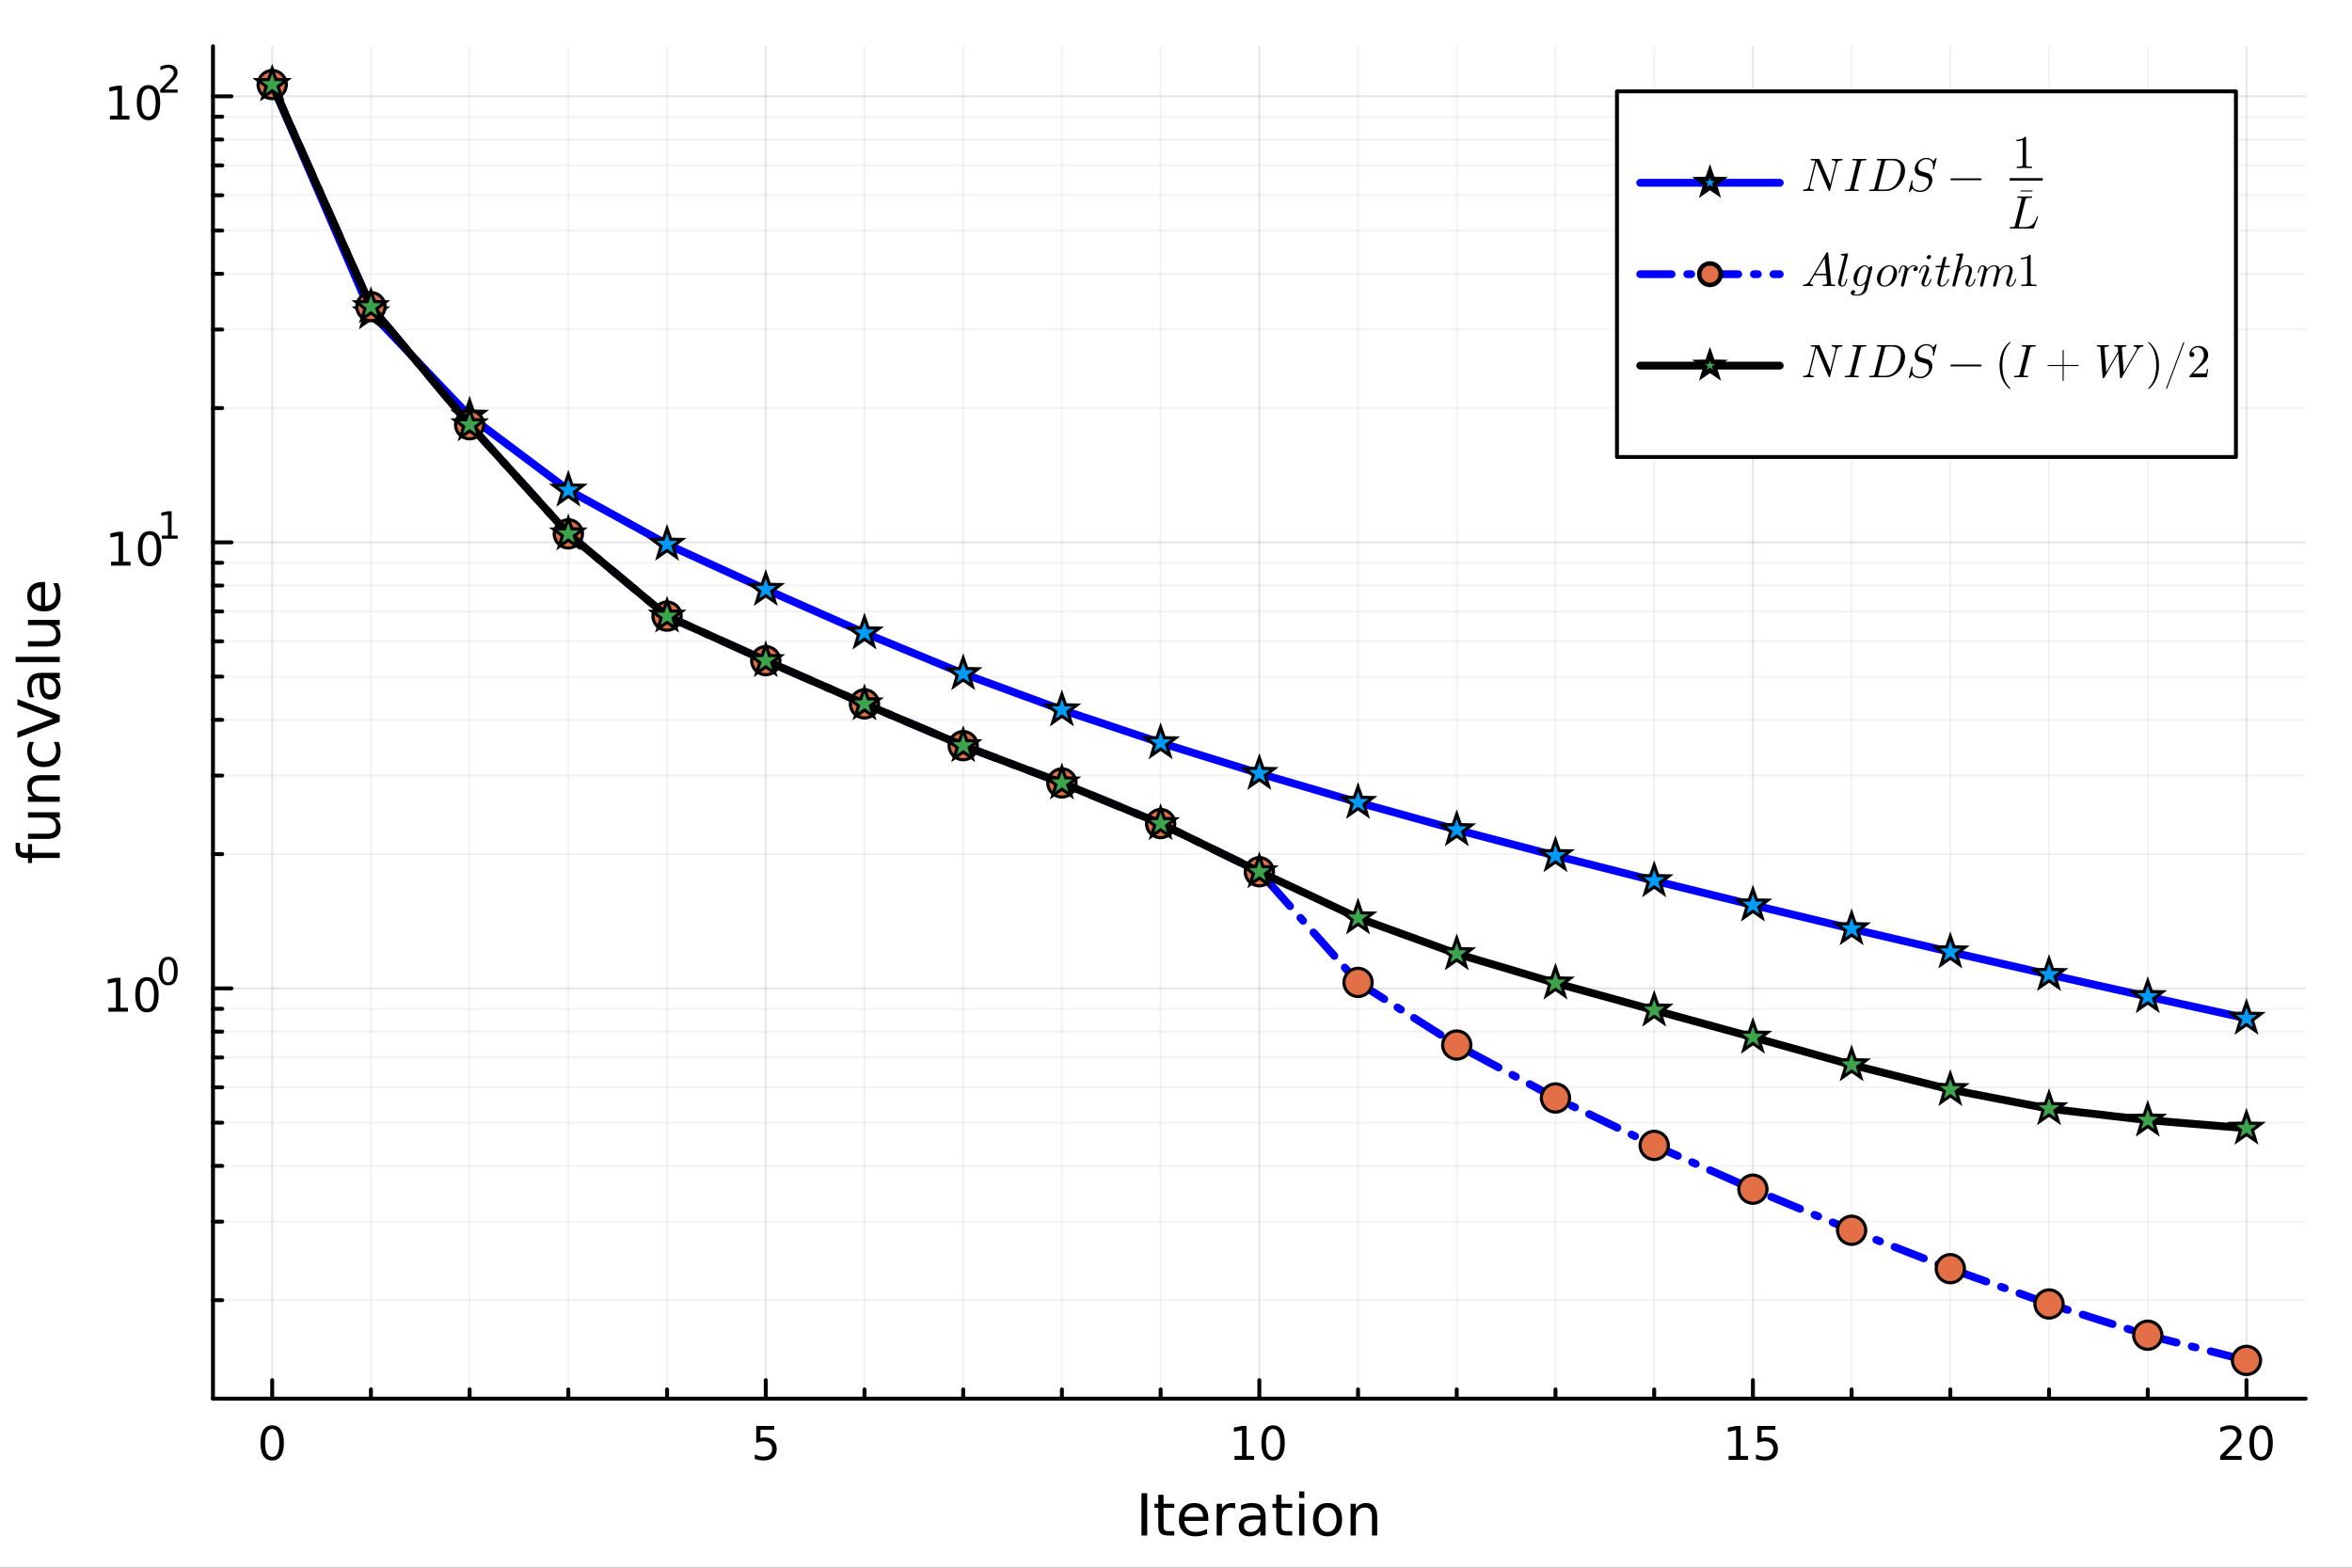 <?xml version="1.0" encoding="utf-8"?>
<svg xmlns="http://www.w3.org/2000/svg" xmlns:xlink="http://www.w3.org/1999/xlink" width="600" height="400" viewBox="0 0 2400 1600">
<rect x="0" y="0" width="2400" height="1600" fill="#333333" stroke="none"/>
<defs>
  <clipPath id="clip670">
    <rect x="0" y="0" width="2400" height="1600"/>
  </clipPath>
</defs>
<path clip-path="url(#clip670)" d="M0 1600 L2400 1600 L2400 0 L0 0  Z" fill="#ffffff" fill-rule="evenodd" fill-opacity="1"/>
<defs>
  <clipPath id="clip671">
    <rect x="480" y="0" width="1681" height="1600"/>
  </clipPath>
</defs>
<path clip-path="url(#clip670)" d="M217.317 1427.5 L2352.76 1427.5 L2352.76 47.244 L217.317 47.244  Z" fill="#ffffff" fill-rule="evenodd" fill-opacity="1"/>
<defs>
  <clipPath id="clip672">
    <rect x="217" y="47" width="2136" height="1381"/>
  </clipPath>
</defs>
<polyline clip-path="url(#clip672)" style="stroke:#000000; stroke-linecap:round; stroke-linejoin:round; stroke-width:2; stroke-opacity:0.05; fill:none" points="378.482,1427.5 378.482,47.244 "/>
<polyline clip-path="url(#clip672)" style="stroke:#000000; stroke-linecap:round; stroke-linejoin:round; stroke-width:2; stroke-opacity:0.05; fill:none" points="479.211,1427.5 479.211,47.244 "/>
<polyline clip-path="url(#clip672)" style="stroke:#000000; stroke-linecap:round; stroke-linejoin:round; stroke-width:2; stroke-opacity:0.05; fill:none" points="579.939,1427.5 579.939,47.244 "/>
<polyline clip-path="url(#clip672)" style="stroke:#000000; stroke-linecap:round; stroke-linejoin:round; stroke-width:2; stroke-opacity:0.05; fill:none" points="680.667,1427.5 680.667,47.244 "/>
<polyline clip-path="url(#clip672)" style="stroke:#000000; stroke-linecap:round; stroke-linejoin:round; stroke-width:2; stroke-opacity:0.05; fill:none" points="882.124,1427.5 882.124,47.244 "/>
<polyline clip-path="url(#clip672)" style="stroke:#000000; stroke-linecap:round; stroke-linejoin:round; stroke-width:2; stroke-opacity:0.05; fill:none" points="982.852,1427.5 982.852,47.244 "/>
<polyline clip-path="url(#clip672)" style="stroke:#000000; stroke-linecap:round; stroke-linejoin:round; stroke-width:2; stroke-opacity:0.05; fill:none" points="1083.58,1427.5 1083.58,47.244 "/>
<polyline clip-path="url(#clip672)" style="stroke:#000000; stroke-linecap:round; stroke-linejoin:round; stroke-width:2; stroke-opacity:0.05; fill:none" points="1184.31,1427.5 1184.31,47.244 "/>
<polyline clip-path="url(#clip672)" style="stroke:#000000; stroke-linecap:round; stroke-linejoin:round; stroke-width:2; stroke-opacity:0.05; fill:none" points="1385.76,1427.5 1385.76,47.244 "/>
<polyline clip-path="url(#clip672)" style="stroke:#000000; stroke-linecap:round; stroke-linejoin:round; stroke-width:2; stroke-opacity:0.05; fill:none" points="1486.49,1427.5 1486.49,47.244 "/>
<polyline clip-path="url(#clip672)" style="stroke:#000000; stroke-linecap:round; stroke-linejoin:round; stroke-width:2; stroke-opacity:0.05; fill:none" points="1587.22,1427.5 1587.22,47.244 "/>
<polyline clip-path="url(#clip672)" style="stroke:#000000; stroke-linecap:round; stroke-linejoin:round; stroke-width:2; stroke-opacity:0.05; fill:none" points="1687.95,1427.5 1687.95,47.244 "/>
<polyline clip-path="url(#clip672)" style="stroke:#000000; stroke-linecap:round; stroke-linejoin:round; stroke-width:2; stroke-opacity:0.05; fill:none" points="1889.41,1427.5 1889.41,47.244 "/>
<polyline clip-path="url(#clip672)" style="stroke:#000000; stroke-linecap:round; stroke-linejoin:round; stroke-width:2; stroke-opacity:0.05; fill:none" points="1990.13,1427.5 1990.13,47.244 "/>
<polyline clip-path="url(#clip672)" style="stroke:#000000; stroke-linecap:round; stroke-linejoin:round; stroke-width:2; stroke-opacity:0.05; fill:none" points="2090.86,1427.5 2090.86,47.244 "/>
<polyline clip-path="url(#clip672)" style="stroke:#000000; stroke-linecap:round; stroke-linejoin:round; stroke-width:2; stroke-opacity:0.05; fill:none" points="2191.59,1427.5 2191.59,47.244 "/>
<polyline clip-path="url(#clip672)" style="stroke:#000000; stroke-linecap:round; stroke-linejoin:round; stroke-width:2; stroke-opacity:0.05; fill:none" points="217.317,1326.97 2352.76,1326.97 "/>
<polyline clip-path="url(#clip672)" style="stroke:#000000; stroke-linecap:round; stroke-linejoin:round; stroke-width:2; stroke-opacity:0.05; fill:none" points="217.317,1246.81 2352.76,1246.81 "/>
<polyline clip-path="url(#clip672)" style="stroke:#000000; stroke-linecap:round; stroke-linejoin:round; stroke-width:2; stroke-opacity:0.05; fill:none" points="217.317,1189.93 2352.76,1189.93 "/>
<polyline clip-path="url(#clip672)" style="stroke:#000000; stroke-linecap:round; stroke-linejoin:round; stroke-width:2; stroke-opacity:0.05; fill:none" points="217.317,1145.81 2352.76,1145.81 "/>
<polyline clip-path="url(#clip672)" style="stroke:#000000; stroke-linecap:round; stroke-linejoin:round; stroke-width:2; stroke-opacity:0.05; fill:none" points="217.317,1109.77 2352.76,1109.77 "/>
<polyline clip-path="url(#clip672)" style="stroke:#000000; stroke-linecap:round; stroke-linejoin:round; stroke-width:2; stroke-opacity:0.05; fill:none" points="217.317,1079.29 2352.76,1079.29 "/>
<polyline clip-path="url(#clip672)" style="stroke:#000000; stroke-linecap:round; stroke-linejoin:round; stroke-width:2; stroke-opacity:0.05; fill:none" points="217.317,1052.89 2352.76,1052.89 "/>
<polyline clip-path="url(#clip672)" style="stroke:#000000; stroke-linecap:round; stroke-linejoin:round; stroke-width:2; stroke-opacity:0.05; fill:none" points="217.317,1029.6 2352.76,1029.6 "/>
<polyline clip-path="url(#clip672)" style="stroke:#000000; stroke-linecap:round; stroke-linejoin:round; stroke-width:2; stroke-opacity:0.05; fill:none" points="217.317,871.731 2352.76,871.731 "/>
<polyline clip-path="url(#clip672)" style="stroke:#000000; stroke-linecap:round; stroke-linejoin:round; stroke-width:2; stroke-opacity:0.05; fill:none" points="217.317,791.567 2352.76,791.567 "/>
<polyline clip-path="url(#clip672)" style="stroke:#000000; stroke-linecap:round; stroke-linejoin:round; stroke-width:2; stroke-opacity:0.05; fill:none" points="217.317,734.69 2352.76,734.69 "/>
<polyline clip-path="url(#clip672)" style="stroke:#000000; stroke-linecap:round; stroke-linejoin:round; stroke-width:2; stroke-opacity:0.05; fill:none" points="217.317,690.573 2352.76,690.573 "/>
<polyline clip-path="url(#clip672)" style="stroke:#000000; stroke-linecap:round; stroke-linejoin:round; stroke-width:2; stroke-opacity:0.05; fill:none" points="217.317,654.527 2352.76,654.527 "/>
<polyline clip-path="url(#clip672)" style="stroke:#000000; stroke-linecap:round; stroke-linejoin:round; stroke-width:2; stroke-opacity:0.05; fill:none" points="217.317,624.05 2352.76,624.05 "/>
<polyline clip-path="url(#clip672)" style="stroke:#000000; stroke-linecap:round; stroke-linejoin:round; stroke-width:2; stroke-opacity:0.05; fill:none" points="217.317,597.65 2352.76,597.65 "/>
<polyline clip-path="url(#clip672)" style="stroke:#000000; stroke-linecap:round; stroke-linejoin:round; stroke-width:2; stroke-opacity:0.05; fill:none" points="217.317,574.363 2352.76,574.363 "/>
<polyline clip-path="url(#clip672)" style="stroke:#000000; stroke-linecap:round; stroke-linejoin:round; stroke-width:2; stroke-opacity:0.05; fill:none" points="217.317,416.493 2352.76,416.493 "/>
<polyline clip-path="url(#clip672)" style="stroke:#000000; stroke-linecap:round; stroke-linejoin:round; stroke-width:2; stroke-opacity:0.05; fill:none" points="217.317,336.329 2352.76,336.329 "/>
<polyline clip-path="url(#clip672)" style="stroke:#000000; stroke-linecap:round; stroke-linejoin:round; stroke-width:2; stroke-opacity:0.05; fill:none" points="217.317,279.452 2352.76,279.452 "/>
<polyline clip-path="url(#clip672)" style="stroke:#000000; stroke-linecap:round; stroke-linejoin:round; stroke-width:2; stroke-opacity:0.05; fill:none" points="217.317,235.335 2352.76,235.335 "/>
<polyline clip-path="url(#clip672)" style="stroke:#000000; stroke-linecap:round; stroke-linejoin:round; stroke-width:2; stroke-opacity:0.05; fill:none" points="217.317,199.289 2352.76,199.289 "/>
<polyline clip-path="url(#clip672)" style="stroke:#000000; stroke-linecap:round; stroke-linejoin:round; stroke-width:2; stroke-opacity:0.05; fill:none" points="217.317,168.812 2352.76,168.812 "/>
<polyline clip-path="url(#clip672)" style="stroke:#000000; stroke-linecap:round; stroke-linejoin:round; stroke-width:2; stroke-opacity:0.05; fill:none" points="217.317,142.412 2352.76,142.412 "/>
<polyline clip-path="url(#clip672)" style="stroke:#000000; stroke-linecap:round; stroke-linejoin:round; stroke-width:2; stroke-opacity:0.05; fill:none" points="217.317,119.125 2352.76,119.125 "/>
<polyline clip-path="url(#clip672)" style="stroke:#000000; stroke-linecap:round; stroke-linejoin:round; stroke-width:2; stroke-opacity:0.1; fill:none" points="277.754,1427.5 277.754,47.244 "/>
<polyline clip-path="url(#clip672)" style="stroke:#000000; stroke-linecap:round; stroke-linejoin:round; stroke-width:2; stroke-opacity:0.1; fill:none" points="781.395,1427.5 781.395,47.244 "/>
<polyline clip-path="url(#clip672)" style="stroke:#000000; stroke-linecap:round; stroke-linejoin:round; stroke-width:2; stroke-opacity:0.1; fill:none" points="1285.04,1427.5 1285.04,47.244 "/>
<polyline clip-path="url(#clip672)" style="stroke:#000000; stroke-linecap:round; stroke-linejoin:round; stroke-width:2; stroke-opacity:0.1; fill:none" points="1788.68,1427.5 1788.68,47.244 "/>
<polyline clip-path="url(#clip672)" style="stroke:#000000; stroke-linecap:round; stroke-linejoin:round; stroke-width:2; stroke-opacity:0.1; fill:none" points="2292.32,1427.5 2292.32,47.244 "/>
<polyline clip-path="url(#clip672)" style="stroke:#000000; stroke-linecap:round; stroke-linejoin:round; stroke-width:2; stroke-opacity:0.1; fill:none" points="217.317,1008.77 2352.76,1008.77 "/>
<polyline clip-path="url(#clip672)" style="stroke:#000000; stroke-linecap:round; stroke-linejoin:round; stroke-width:2; stroke-opacity:0.1; fill:none" points="217.317,553.533 2352.76,553.533 "/>
<polyline clip-path="url(#clip672)" style="stroke:#000000; stroke-linecap:round; stroke-linejoin:round; stroke-width:2; stroke-opacity:0.1; fill:none" points="217.317,98.295 2352.76,98.295 "/>
<polyline clip-path="url(#clip670)" style="stroke:#000000; stroke-linecap:round; stroke-linejoin:round; stroke-width:4; stroke-opacity:1; fill:none" points="217.317,1427.5 2352.76,1427.5 "/>
<polyline clip-path="url(#clip670)" style="stroke:#000000; stroke-linecap:round; stroke-linejoin:round; stroke-width:4; stroke-opacity:1; fill:none" points="277.754,1427.5 277.754,1408.6 "/>
<polyline clip-path="url(#clip670)" style="stroke:#000000; stroke-linecap:round; stroke-linejoin:round; stroke-width:4; stroke-opacity:1; fill:none" points="781.395,1427.5 781.395,1408.6 "/>
<polyline clip-path="url(#clip670)" style="stroke:#000000; stroke-linecap:round; stroke-linejoin:round; stroke-width:4; stroke-opacity:1; fill:none" points="1285.04,1427.5 1285.04,1408.6 "/>
<polyline clip-path="url(#clip670)" style="stroke:#000000; stroke-linecap:round; stroke-linejoin:round; stroke-width:4; stroke-opacity:1; fill:none" points="1788.68,1427.5 1788.68,1408.6 "/>
<polyline clip-path="url(#clip670)" style="stroke:#000000; stroke-linecap:round; stroke-linejoin:round; stroke-width:4; stroke-opacity:1; fill:none" points="2292.32,1427.5 2292.32,1408.6 "/>
<polyline clip-path="url(#clip670)" style="stroke:#000000; stroke-linecap:round; stroke-linejoin:round; stroke-width:4; stroke-opacity:1; fill:none" points="378.482,1427.5 378.482,1418.05 "/>
<polyline clip-path="url(#clip670)" style="stroke:#000000; stroke-linecap:round; stroke-linejoin:round; stroke-width:4; stroke-opacity:1; fill:none" points="479.211,1427.5 479.211,1418.05 "/>
<polyline clip-path="url(#clip670)" style="stroke:#000000; stroke-linecap:round; stroke-linejoin:round; stroke-width:4; stroke-opacity:1; fill:none" points="579.939,1427.5 579.939,1418.05 "/>
<polyline clip-path="url(#clip670)" style="stroke:#000000; stroke-linecap:round; stroke-linejoin:round; stroke-width:4; stroke-opacity:1; fill:none" points="680.667,1427.5 680.667,1418.05 "/>
<polyline clip-path="url(#clip670)" style="stroke:#000000; stroke-linecap:round; stroke-linejoin:round; stroke-width:4; stroke-opacity:1; fill:none" points="882.124,1427.5 882.124,1418.05 "/>
<polyline clip-path="url(#clip670)" style="stroke:#000000; stroke-linecap:round; stroke-linejoin:round; stroke-width:4; stroke-opacity:1; fill:none" points="982.852,1427.5 982.852,1418.05 "/>
<polyline clip-path="url(#clip670)" style="stroke:#000000; stroke-linecap:round; stroke-linejoin:round; stroke-width:4; stroke-opacity:1; fill:none" points="1083.58,1427.5 1083.58,1418.05 "/>
<polyline clip-path="url(#clip670)" style="stroke:#000000; stroke-linecap:round; stroke-linejoin:round; stroke-width:4; stroke-opacity:1; fill:none" points="1184.31,1427.5 1184.31,1418.05 "/>
<polyline clip-path="url(#clip670)" style="stroke:#000000; stroke-linecap:round; stroke-linejoin:round; stroke-width:4; stroke-opacity:1; fill:none" points="1385.76,1427.5 1385.76,1418.05 "/>
<polyline clip-path="url(#clip670)" style="stroke:#000000; stroke-linecap:round; stroke-linejoin:round; stroke-width:4; stroke-opacity:1; fill:none" points="1486.49,1427.5 1486.49,1418.05 "/>
<polyline clip-path="url(#clip670)" style="stroke:#000000; stroke-linecap:round; stroke-linejoin:round; stroke-width:4; stroke-opacity:1; fill:none" points="1587.22,1427.5 1587.22,1418.05 "/>
<polyline clip-path="url(#clip670)" style="stroke:#000000; stroke-linecap:round; stroke-linejoin:round; stroke-width:4; stroke-opacity:1; fill:none" points="1687.95,1427.5 1687.95,1418.05 "/>
<polyline clip-path="url(#clip670)" style="stroke:#000000; stroke-linecap:round; stroke-linejoin:round; stroke-width:4; stroke-opacity:1; fill:none" points="1889.41,1427.5 1889.41,1418.05 "/>
<polyline clip-path="url(#clip670)" style="stroke:#000000; stroke-linecap:round; stroke-linejoin:round; stroke-width:4; stroke-opacity:1; fill:none" points="1990.13,1427.5 1990.13,1418.05 "/>
<polyline clip-path="url(#clip670)" style="stroke:#000000; stroke-linecap:round; stroke-linejoin:round; stroke-width:4; stroke-opacity:1; fill:none" points="2090.86,1427.5 2090.86,1418.05 "/>
<polyline clip-path="url(#clip670)" style="stroke:#000000; stroke-linecap:round; stroke-linejoin:round; stroke-width:4; stroke-opacity:1; fill:none" points="2191.59,1427.5 2191.59,1418.05 "/>
<path clip-path="url(#clip670)" d="M277.754 1458.42 Q274.143 1458.42 272.314 1461.98 Q270.509 1465.52 270.509 1472.65 Q270.509 1479.76 272.314 1483.33 Q274.143 1486.87 277.754 1486.87 Q281.388 1486.87 283.194 1483.33 Q285.023 1479.76 285.023 1472.65 Q285.023 1465.52 283.194 1461.98 Q281.388 1458.42 277.754 1458.42 M277.754 1454.71 Q283.564 1454.71 286.62 1459.32 Q289.698 1463.9 289.698 1472.65 Q289.698 1481.38 286.62 1485.99 Q283.564 1490.57 277.754 1490.57 Q271.944 1490.57 268.865 1485.99 Q265.81 1481.38 265.81 1472.65 Q265.81 1463.9 268.865 1459.32 Q271.944 1454.71 277.754 1454.71 Z" fill="#000000" fill-rule="nonzero" fill-opacity="1" /><path clip-path="url(#clip670)" d="M771.673 1455.34 L790.029 1455.34 L790.029 1459.28 L775.955 1459.28 L775.955 1467.75 Q776.974 1467.4 777.993 1467.24 Q779.011 1467.05 780.03 1467.05 Q785.817 1467.05 789.196 1470.22 Q792.576 1473.4 792.576 1478.81 Q792.576 1484.39 789.104 1487.49 Q785.631 1490.57 779.312 1490.57 Q777.136 1490.57 774.868 1490.2 Q772.622 1489.83 770.215 1489.09 L770.215 1484.39 Q772.298 1485.52 774.52 1486.08 Q776.743 1486.64 779.219 1486.64 Q783.224 1486.64 785.562 1484.53 Q787.9 1482.42 787.9 1478.81 Q787.9 1475.2 785.562 1473.09 Q783.224 1470.99 779.219 1470.99 Q777.344 1470.99 775.469 1471.4 Q773.618 1471.82 771.673 1472.7 L771.673 1455.34 Z" fill="#000000" fill-rule="nonzero" fill-opacity="1" /><path clip-path="url(#clip670)" d="M1259.72 1485.96 L1267.36 1485.96 L1267.36 1459.6 L1259.05 1461.27 L1259.05 1457.01 L1267.32 1455.34 L1271.99 1455.34 L1271.99 1485.96 L1279.63 1485.96 L1279.63 1489.9 L1259.72 1489.9 L1259.72 1485.96 Z" fill="#000000" fill-rule="nonzero" fill-opacity="1" /><path clip-path="url(#clip670)" d="M1299.08 1458.42 Q1295.46 1458.42 1293.64 1461.98 Q1291.83 1465.52 1291.83 1472.65 Q1291.83 1479.76 1293.64 1483.33 Q1295.46 1486.87 1299.08 1486.87 Q1302.71 1486.87 1304.52 1483.33 Q1306.34 1479.76 1306.34 1472.65 Q1306.34 1465.52 1304.52 1461.98 Q1302.71 1458.42 1299.08 1458.42 M1299.08 1454.71 Q1304.89 1454.71 1307.94 1459.32 Q1311.02 1463.9 1311.02 1472.65 Q1311.02 1481.38 1307.94 1485.99 Q1304.89 1490.57 1299.08 1490.57 Q1293.27 1490.57 1290.19 1485.99 Q1287.13 1481.38 1287.13 1472.65 Q1287.13 1463.9 1290.19 1459.32 Q1293.27 1454.71 1299.08 1454.71 Z" fill="#000000" fill-rule="nonzero" fill-opacity="1" /><path clip-path="url(#clip670)" d="M1763.86 1485.96 L1771.5 1485.96 L1771.5 1459.6 L1763.19 1461.27 L1763.19 1457.01 L1771.46 1455.34 L1776.13 1455.34 L1776.13 1485.96 L1783.77 1485.96 L1783.77 1489.9 L1763.86 1489.9 L1763.86 1485.96 Z" fill="#000000" fill-rule="nonzero" fill-opacity="1" /><path clip-path="url(#clip670)" d="M1793.26 1455.34 L1811.62 1455.34 L1811.62 1459.28 L1797.54 1459.28 L1797.54 1467.75 Q1798.56 1467.4 1799.58 1467.24 Q1800.6 1467.05 1801.62 1467.05 Q1807.4 1467.05 1810.78 1470.22 Q1814.16 1473.4 1814.16 1478.81 Q1814.16 1484.39 1810.69 1487.49 Q1807.22 1490.57 1800.9 1490.57 Q1798.72 1490.57 1796.46 1490.2 Q1794.21 1489.83 1791.8 1489.09 L1791.8 1484.39 Q1793.89 1485.52 1796.11 1486.08 Q1798.33 1486.64 1800.81 1486.64 Q1804.81 1486.64 1807.15 1484.53 Q1809.49 1482.42 1809.49 1478.81 Q1809.49 1475.2 1807.15 1473.09 Q1804.81 1470.99 1800.81 1470.99 Q1798.93 1470.99 1797.06 1471.4 Q1795.21 1471.82 1793.26 1472.7 L1793.26 1455.34 Z" fill="#000000" fill-rule="nonzero" fill-opacity="1" /><path clip-path="url(#clip670)" d="M2271.09 1485.96 L2287.41 1485.96 L2287.41 1489.9 L2265.47 1489.9 L2265.47 1485.96 Q2268.13 1483.21 2272.71 1478.58 Q2277.32 1473.93 2278.5 1472.59 Q2280.74 1470.06 2281.62 1468.33 Q2282.53 1466.57 2282.53 1464.88 Q2282.53 1462.12 2280.58 1460.39 Q2278.66 1458.65 2275.56 1458.65 Q2273.36 1458.65 2270.91 1459.41 Q2268.48 1460.18 2265.7 1461.73 L2265.7 1457.01 Q2268.52 1455.87 2270.98 1455.29 Q2273.43 1454.71 2275.47 1454.71 Q2280.84 1454.71 2284.03 1457.4 Q2287.23 1460.09 2287.23 1464.58 Q2287.23 1466.71 2286.42 1468.63 Q2285.63 1470.52 2283.52 1473.12 Q2282.94 1473.79 2279.84 1477.01 Q2276.74 1480.2 2271.09 1485.96 Z" fill="#000000" fill-rule="nonzero" fill-opacity="1" /><path clip-path="url(#clip670)" d="M2307.23 1458.42 Q2303.62 1458.42 2301.79 1461.98 Q2299.98 1465.52 2299.98 1472.65 Q2299.98 1479.76 2301.79 1483.33 Q2303.62 1486.87 2307.23 1486.87 Q2310.86 1486.87 2312.67 1483.33 Q2314.49 1479.76 2314.49 1472.65 Q2314.49 1465.52 2312.67 1461.98 Q2310.86 1458.42 2307.23 1458.42 M2307.23 1454.71 Q2313.04 1454.71 2316.09 1459.32 Q2319.17 1463.9 2319.17 1472.65 Q2319.17 1481.38 2316.09 1485.99 Q2313.04 1490.57 2307.23 1490.57 Q2301.42 1490.57 2298.34 1485.99 Q2295.28 1481.38 2295.28 1472.65 Q2295.28 1463.9 2298.34 1459.32 Q2301.42 1454.71 2307.23 1454.71 Z" fill="#000000" fill-rule="nonzero" fill-opacity="1" /><path clip-path="url(#clip670)" d="M1164.78 1523.98 L1170.63 1523.98 L1170.63 1567.18 L1164.78 1567.18 L1164.78 1523.98 Z" fill="#000000" fill-rule="nonzero" fill-opacity="1" /><path clip-path="url(#clip670)" d="M1187.29 1525.57 L1187.29 1534.77 L1198.26 1534.77 L1198.26 1538.91 L1187.29 1538.91 L1187.29 1556.5 Q1187.29 1560.47 1188.36 1561.6 Q1189.46 1562.72 1192.79 1562.72 L1198.26 1562.72 L1198.26 1567.18 L1192.79 1567.18 Q1186.63 1567.18 1184.28 1564.89 Q1181.94 1562.58 1181.94 1556.5 L1181.94 1538.91 L1178.03 1538.91 L1178.03 1534.77 L1181.94 1534.77 L1181.94 1525.57 L1187.29 1525.57 Z" fill="#000000" fill-rule="nonzero" fill-opacity="1" /><path clip-path="url(#clip670)" d="M1232.98 1549.65 L1232.98 1552.25 L1208.5 1552.25 Q1208.85 1557.75 1211.8 1560.64 Q1214.78 1563.51 1220.08 1563.51 Q1223.14 1563.51 1226.01 1562.75 Q1228.9 1562 1231.74 1560.5 L1231.74 1565.53 Q1228.87 1566.75 1225.86 1567.38 Q1222.86 1568.02 1219.76 1568.02 Q1212 1568.02 1207.46 1563.51 Q1202.95 1558.99 1202.95 1551.29 Q1202.95 1543.34 1207.23 1538.68 Q1211.54 1533.99 1218.83 1533.99 Q1225.37 1533.99 1229.16 1538.22 Q1232.98 1542.41 1232.98 1549.65 M1227.66 1548.08 Q1227.6 1543.71 1225.2 1541.11 Q1222.83 1538.51 1218.89 1538.51 Q1214.44 1538.51 1211.74 1541.02 Q1209.08 1543.54 1208.68 1548.11 L1227.66 1548.08 Z" fill="#000000" fill-rule="nonzero" fill-opacity="1" /><path clip-path="url(#clip670)" d="M1260.5 1539.75 Q1259.6 1539.23 1258.53 1539 Q1257.49 1538.74 1256.22 1538.74 Q1251.7 1538.74 1249.27 1541.69 Q1246.87 1544.61 1246.87 1550.11 L1246.87 1567.18 L1241.52 1567.18 L1241.52 1534.77 L1246.87 1534.77 L1246.87 1539.81 Q1248.55 1536.86 1251.24 1535.44 Q1253.93 1533.99 1257.78 1533.99 Q1258.33 1533.99 1258.99 1534.08 Q1259.66 1534.14 1260.47 1534.28 L1260.5 1539.75 Z" fill="#000000" fill-rule="nonzero" fill-opacity="1" /><path clip-path="url(#clip670)" d="M1280.81 1550.89 Q1274.36 1550.89 1271.87 1552.37 Q1269.38 1553.84 1269.38 1557.4 Q1269.38 1560.24 1271.23 1561.91 Q1273.12 1563.56 1276.33 1563.56 Q1280.75 1563.56 1283.42 1560.44 Q1286.11 1557.28 1286.11 1552.08 L1286.11 1550.89 L1280.81 1550.89 M1291.43 1548.69 L1291.43 1567.18 L1286.11 1567.18 L1286.11 1562.26 Q1284.28 1565.21 1281.56 1566.63 Q1278.84 1568.02 1274.91 1568.02 Q1269.93 1568.02 1266.98 1565.24 Q1264.06 1562.43 1264.06 1557.75 Q1264.06 1552.28 1267.7 1549.5 Q1271.38 1546.72 1278.64 1546.72 L1286.11 1546.72 L1286.11 1546.2 Q1286.11 1542.53 1283.68 1540.53 Q1281.27 1538.51 1276.91 1538.51 Q1274.13 1538.51 1271.49 1539.17 Q1268.86 1539.84 1266.43 1541.17 L1266.43 1536.25 Q1269.35 1535.12 1272.1 1534.57 Q1274.85 1533.99 1277.46 1533.99 Q1284.49 1533.99 1287.96 1537.64 Q1291.43 1541.28 1291.43 1548.69 Z" fill="#000000" fill-rule="nonzero" fill-opacity="1" /><path clip-path="url(#clip670)" d="M1307.66 1525.57 L1307.66 1534.77 L1318.63 1534.77 L1318.63 1538.91 L1307.66 1538.91 L1307.66 1556.5 Q1307.66 1560.47 1308.73 1561.6 Q1309.83 1562.72 1313.16 1562.72 L1318.63 1562.72 L1318.63 1567.18 L1313.16 1567.18 Q1307 1567.18 1304.65 1564.89 Q1302.31 1562.58 1302.31 1556.5 L1302.31 1538.91 L1298.4 1538.91 L1298.4 1534.77 L1302.31 1534.77 L1302.31 1525.57 L1307.66 1525.57 Z" fill="#000000" fill-rule="nonzero" fill-opacity="1" /><path clip-path="url(#clip670)" d="M1325.63 1534.77 L1330.96 1534.77 L1330.96 1567.18 L1325.63 1567.18 L1325.63 1534.77 M1325.63 1522.16 L1330.96 1522.16 L1330.96 1528.9 L1325.63 1528.9 L1325.63 1522.16 Z" fill="#000000" fill-rule="nonzero" fill-opacity="1" /><path clip-path="url(#clip670)" d="M1354.65 1538.51 Q1350.37 1538.51 1347.88 1541.86 Q1345.39 1545.19 1345.39 1551.01 Q1345.39 1556.82 1347.85 1560.18 Q1350.34 1563.51 1354.65 1563.51 Q1358.91 1563.51 1361.4 1560.15 Q1363.88 1556.79 1363.88 1551.01 Q1363.88 1545.25 1361.4 1541.89 Q1358.91 1538.51 1354.65 1538.51 M1354.65 1533.99 Q1361.6 1533.99 1365.56 1538.51 Q1369.53 1543.02 1369.53 1551.01 Q1369.53 1558.96 1365.56 1563.51 Q1361.6 1568.02 1354.65 1568.02 Q1347.68 1568.02 1343.72 1563.51 Q1339.78 1558.96 1339.78 1551.01 Q1339.78 1543.02 1343.72 1538.51 Q1347.68 1533.99 1354.65 1533.99 Z" fill="#000000" fill-rule="nonzero" fill-opacity="1" /><path clip-path="url(#clip670)" d="M1405.29 1547.62 L1405.29 1567.18 L1399.97 1567.18 L1399.97 1547.79 Q1399.97 1543.19 1398.17 1540.91 Q1396.38 1538.62 1392.79 1538.62 Q1388.48 1538.62 1385.99 1541.37 Q1383.5 1544.12 1383.5 1548.86 L1383.5 1567.18 L1378.15 1567.18 L1378.15 1534.77 L1383.5 1534.77 L1383.5 1539.81 Q1385.41 1536.88 1387.99 1535.44 Q1390.59 1533.99 1393.98 1533.99 Q1399.56 1533.99 1402.43 1537.46 Q1405.29 1540.91 1405.29 1547.62 Z" fill="#000000" fill-rule="nonzero" fill-opacity="1" /><polyline clip-path="url(#clip670)" style="stroke:#000000; stroke-linecap:round; stroke-linejoin:round; stroke-width:4; stroke-opacity:1; fill:none" points="217.317,1427.5 217.317,47.244 "/>
<polyline clip-path="url(#clip670)" style="stroke:#000000; stroke-linecap:round; stroke-linejoin:round; stroke-width:4; stroke-opacity:1; fill:none" points="217.317,1008.77 236.215,1008.77 "/>
<polyline clip-path="url(#clip670)" style="stroke:#000000; stroke-linecap:round; stroke-linejoin:round; stroke-width:4; stroke-opacity:1; fill:none" points="217.317,553.533 236.215,553.533 "/>
<polyline clip-path="url(#clip670)" style="stroke:#000000; stroke-linecap:round; stroke-linejoin:round; stroke-width:4; stroke-opacity:1; fill:none" points="217.317,98.295 236.215,98.295 "/>
<polyline clip-path="url(#clip670)" style="stroke:#000000; stroke-linecap:round; stroke-linejoin:round; stroke-width:4; stroke-opacity:1; fill:none" points="217.317,1326.97 226.766,1326.97 "/>
<polyline clip-path="url(#clip670)" style="stroke:#000000; stroke-linecap:round; stroke-linejoin:round; stroke-width:4; stroke-opacity:1; fill:none" points="217.317,1246.81 226.766,1246.81 "/>
<polyline clip-path="url(#clip670)" style="stroke:#000000; stroke-linecap:round; stroke-linejoin:round; stroke-width:4; stroke-opacity:1; fill:none" points="217.317,1189.93 226.766,1189.93 "/>
<polyline clip-path="url(#clip670)" style="stroke:#000000; stroke-linecap:round; stroke-linejoin:round; stroke-width:4; stroke-opacity:1; fill:none" points="217.317,1145.81 226.766,1145.81 "/>
<polyline clip-path="url(#clip670)" style="stroke:#000000; stroke-linecap:round; stroke-linejoin:round; stroke-width:4; stroke-opacity:1; fill:none" points="217.317,1109.77 226.766,1109.77 "/>
<polyline clip-path="url(#clip670)" style="stroke:#000000; stroke-linecap:round; stroke-linejoin:round; stroke-width:4; stroke-opacity:1; fill:none" points="217.317,1079.29 226.766,1079.29 "/>
<polyline clip-path="url(#clip670)" style="stroke:#000000; stroke-linecap:round; stroke-linejoin:round; stroke-width:4; stroke-opacity:1; fill:none" points="217.317,1052.89 226.766,1052.89 "/>
<polyline clip-path="url(#clip670)" style="stroke:#000000; stroke-linecap:round; stroke-linejoin:round; stroke-width:4; stroke-opacity:1; fill:none" points="217.317,1029.6 226.766,1029.6 "/>
<polyline clip-path="url(#clip670)" style="stroke:#000000; stroke-linecap:round; stroke-linejoin:round; stroke-width:4; stroke-opacity:1; fill:none" points="217.317,871.731 226.766,871.731 "/>
<polyline clip-path="url(#clip670)" style="stroke:#000000; stroke-linecap:round; stroke-linejoin:round; stroke-width:4; stroke-opacity:1; fill:none" points="217.317,791.567 226.766,791.567 "/>
<polyline clip-path="url(#clip670)" style="stroke:#000000; stroke-linecap:round; stroke-linejoin:round; stroke-width:4; stroke-opacity:1; fill:none" points="217.317,734.69 226.766,734.69 "/>
<polyline clip-path="url(#clip670)" style="stroke:#000000; stroke-linecap:round; stroke-linejoin:round; stroke-width:4; stroke-opacity:1; fill:none" points="217.317,690.573 226.766,690.573 "/>
<polyline clip-path="url(#clip670)" style="stroke:#000000; stroke-linecap:round; stroke-linejoin:round; stroke-width:4; stroke-opacity:1; fill:none" points="217.317,654.527 226.766,654.527 "/>
<polyline clip-path="url(#clip670)" style="stroke:#000000; stroke-linecap:round; stroke-linejoin:round; stroke-width:4; stroke-opacity:1; fill:none" points="217.317,624.05 226.766,624.05 "/>
<polyline clip-path="url(#clip670)" style="stroke:#000000; stroke-linecap:round; stroke-linejoin:round; stroke-width:4; stroke-opacity:1; fill:none" points="217.317,597.65 226.766,597.65 "/>
<polyline clip-path="url(#clip670)" style="stroke:#000000; stroke-linecap:round; stroke-linejoin:round; stroke-width:4; stroke-opacity:1; fill:none" points="217.317,574.363 226.766,574.363 "/>
<polyline clip-path="url(#clip670)" style="stroke:#000000; stroke-linecap:round; stroke-linejoin:round; stroke-width:4; stroke-opacity:1; fill:none" points="217.317,416.493 226.766,416.493 "/>
<polyline clip-path="url(#clip670)" style="stroke:#000000; stroke-linecap:round; stroke-linejoin:round; stroke-width:4; stroke-opacity:1; fill:none" points="217.317,336.329 226.766,336.329 "/>
<polyline clip-path="url(#clip670)" style="stroke:#000000; stroke-linecap:round; stroke-linejoin:round; stroke-width:4; stroke-opacity:1; fill:none" points="217.317,279.452 226.766,279.452 "/>
<polyline clip-path="url(#clip670)" style="stroke:#000000; stroke-linecap:round; stroke-linejoin:round; stroke-width:4; stroke-opacity:1; fill:none" points="217.317,235.335 226.766,235.335 "/>
<polyline clip-path="url(#clip670)" style="stroke:#000000; stroke-linecap:round; stroke-linejoin:round; stroke-width:4; stroke-opacity:1; fill:none" points="217.317,199.289 226.766,199.289 "/>
<polyline clip-path="url(#clip670)" style="stroke:#000000; stroke-linecap:round; stroke-linejoin:round; stroke-width:4; stroke-opacity:1; fill:none" points="217.317,168.812 226.766,168.812 "/>
<polyline clip-path="url(#clip670)" style="stroke:#000000; stroke-linecap:round; stroke-linejoin:round; stroke-width:4; stroke-opacity:1; fill:none" points="217.317,142.412 226.766,142.412 "/>
<polyline clip-path="url(#clip670)" style="stroke:#000000; stroke-linecap:round; stroke-linejoin:round; stroke-width:4; stroke-opacity:1; fill:none" points="217.317,119.125 226.766,119.125 "/>
<path clip-path="url(#clip670)" d="M110.611 1028.56 L118.25 1028.56 L118.25 1002.2 L109.94 1003.86 L109.94 999.605 L118.204 997.939 L122.88 997.939 L122.88 1028.56 L130.519 1028.56 L130.519 1032.5 L110.611 1032.5 L110.611 1028.56 Z" fill="#000000" fill-rule="nonzero" fill-opacity="1" /><path clip-path="url(#clip670)" d="M149.963 1001.02 Q146.352 1001.02 144.523 1004.58 Q142.718 1008.12 142.718 1015.25 Q142.718 1022.36 144.523 1025.92 Q146.352 1029.47 149.963 1029.47 Q153.597 1029.47 155.403 1025.92 Q157.232 1022.36 157.232 1015.25 Q157.232 1008.12 155.403 1004.58 Q153.597 1001.02 149.963 1001.02 M149.963 997.314 Q155.773 997.314 158.829 1001.92 Q161.907 1006.5 161.907 1015.25 Q161.907 1023.98 158.829 1028.59 Q155.773 1033.17 149.963 1033.17 Q144.153 1033.17 141.074 1028.59 Q138.019 1023.98 138.019 1015.25 Q138.019 1006.5 141.074 1001.92 Q144.153 997.314 149.963 997.314 Z" fill="#000000" fill-rule="nonzero" fill-opacity="1" /><path clip-path="url(#clip670)" d="M171.612 979.51 Q168.678 979.51 167.192 982.406 Q165.725 985.284 165.725 991.076 Q165.725 996.85 167.192 999.747 Q168.678 1002.62 171.612 1002.62 Q174.565 1002.62 176.032 999.747 Q177.518 996.85 177.518 991.076 Q177.518 985.284 176.032 982.406 Q174.565 979.51 171.612 979.51 M171.612 976.5 Q176.333 976.5 178.816 980.243 Q181.317 983.967 181.317 991.076 Q181.317 998.167 178.816 1001.91 Q176.333 1005.63 171.612 1005.63 Q166.892 1005.63 164.39 1001.91 Q161.907 998.167 161.907 991.076 Q161.907 983.967 164.39 980.243 Q166.892 976.5 171.612 976.5 Z" fill="#000000" fill-rule="nonzero" fill-opacity="1" /><path clip-path="url(#clip670)" d="M113.301 573.325 L120.94 573.325 L120.94 546.96 L112.63 548.626 L112.63 544.367 L120.894 542.7 L125.569 542.7 L125.569 573.325 L133.208 573.325 L133.208 577.26 L113.301 577.26 L113.301 573.325 Z" fill="#000000" fill-rule="nonzero" fill-opacity="1" /><path clip-path="url(#clip670)" d="M152.653 545.779 Q149.042 545.779 147.213 549.344 Q145.407 552.886 145.407 560.015 Q145.407 567.122 147.213 570.686 Q149.042 574.228 152.653 574.228 Q156.287 574.228 158.092 570.686 Q159.921 567.122 159.921 560.015 Q159.921 552.886 158.092 549.344 Q156.287 545.779 152.653 545.779 M152.653 542.075 Q158.463 542.075 161.518 546.682 Q164.597 551.265 164.597 560.015 Q164.597 568.742 161.518 573.348 Q158.463 577.932 152.653 577.932 Q146.842 577.932 143.764 573.348 Q140.708 568.742 140.708 560.015 Q140.708 551.265 143.764 546.682 Q146.842 542.075 152.653 542.075 Z" fill="#000000" fill-rule="nonzero" fill-opacity="1" /><path clip-path="url(#clip670)" d="M165.142 546.653 L171.349 546.653 L171.349 525.231 L164.597 526.585 L164.597 523.124 L171.311 521.77 L175.111 521.77 L175.111 546.653 L181.317 546.653 L181.317 549.85 L165.142 549.85 L165.142 546.653 Z" fill="#000000" fill-rule="nonzero" fill-opacity="1" /><path clip-path="url(#clip670)" d="M112.191 118.087 L119.83 118.087 L119.83 91.722 L111.52 93.388 L111.52 89.129 L119.784 87.462 L124.46 87.462 L124.46 118.087 L132.099 118.087 L132.099 122.022 L112.191 122.022 L112.191 118.087 Z" fill="#000000" fill-rule="nonzero" fill-opacity="1" /><path clip-path="url(#clip670)" d="M151.543 90.541 Q147.932 90.541 146.103 94.106 Q144.298 97.647 144.298 104.777 Q144.298 111.883 146.103 115.448 Q147.932 118.99 151.543 118.99 Q155.177 118.99 156.983 115.448 Q158.811 111.883 158.811 104.777 Q158.811 97.647 156.983 94.106 Q155.177 90.541 151.543 90.541 M151.543 86.837 Q157.353 86.837 160.409 91.444 Q163.487 96.027 163.487 104.777 Q163.487 113.504 160.409 118.11 Q157.353 122.694 151.543 122.694 Q145.733 122.694 142.654 118.11 Q139.599 113.504 139.599 104.777 Q139.599 96.027 142.654 91.444 Q145.733 86.837 151.543 86.837 Z" fill="#000000" fill-rule="nonzero" fill-opacity="1" /><path clip-path="url(#clip670)" d="M168.058 91.415 L181.317 91.415 L181.317 94.612 L163.487 94.612 L163.487 91.415 Q165.65 89.176 169.374 85.415 Q173.117 81.635 174.076 80.544 Q175.9 78.494 176.615 77.083 Q177.349 75.654 177.349 74.281 Q177.349 72.043 175.769 70.632 Q174.208 69.221 171.688 69.221 Q169.901 69.221 167.907 69.842 Q165.932 70.463 163.675 71.723 L163.675 67.886 Q165.97 66.965 167.964 66.494 Q169.957 66.024 171.612 66.024 Q175.976 66.024 178.571 68.206 Q181.167 70.388 181.167 74.036 Q181.167 75.766 180.508 77.328 Q179.869 78.87 178.157 80.976 Q177.687 81.522 175.167 84.136 Q172.647 86.731 168.058 91.415 Z" fill="#000000" fill-rule="nonzero" fill-opacity="1" /><path clip-path="url(#clip670)" d="M15.957 860.129 L20.384 860.129 L20.384 865.221 Q20.384 868.086 21.542 869.214 Q22.699 870.314 25.708 870.314 L28.573 870.314 L28.573 861.547 L32.711 861.547 L32.711 870.314 L60.98 870.314 L60.98 875.667 L32.711 875.667 L32.711 880.76 L28.573 880.76 L28.573 875.667 L26.316 875.667 Q20.905 875.667 18.446 873.15 Q15.957 870.632 15.957 865.164 L15.957 860.129 Z" fill="#000000" fill-rule="nonzero" fill-opacity="1" /><path clip-path="url(#clip670)" d="M48.191 856.223 L28.573 856.223 L28.573 850.899 L47.988 850.899 Q52.589 850.899 54.904 849.105 Q57.19 847.311 57.19 843.723 Q57.19 839.411 54.441 836.923 Q51.692 834.406 46.947 834.406 L28.573 834.406 L28.573 829.082 L60.98 829.082 L60.98 834.406 L56.003 834.406 Q58.955 836.344 60.401 838.919 Q61.819 841.466 61.819 844.851 Q61.819 850.436 58.347 853.329 Q54.875 856.223 48.191 856.223 M27.792 842.826 L27.792 842.826 Z" fill="#000000" fill-rule="nonzero" fill-opacity="1" /><path clip-path="url(#clip670)" d="M41.42 791.177 L60.98 791.177 L60.98 796.501 L41.594 796.501 Q36.993 796.501 34.707 798.295 Q32.421 800.089 32.421 803.677 Q32.421 807.988 35.17 810.476 Q37.919 812.965 42.664 812.965 L60.98 812.965 L60.98 818.318 L28.573 818.318 L28.573 812.965 L33.608 812.965 Q30.685 811.055 29.238 808.48 Q27.792 805.876 27.792 802.49 Q27.792 796.906 31.264 794.041 Q34.707 791.177 41.42 791.177 Z" fill="#000000" fill-rule="nonzero" fill-opacity="1" /><path clip-path="url(#clip670)" d="M29.817 757.236 L34.794 757.236 Q33.55 759.493 32.942 761.779 Q32.306 764.036 32.306 766.35 Q32.306 771.53 35.604 774.394 Q38.874 777.259 44.806 777.259 Q50.737 777.259 54.036 774.394 Q57.305 771.53 57.305 766.35 Q57.305 764.036 56.698 761.779 Q56.061 759.493 54.817 757.236 L59.736 757.236 Q60.778 759.464 61.298 761.865 Q61.819 764.238 61.819 766.929 Q61.819 774.25 57.219 778.561 Q52.618 782.872 44.806 782.872 Q36.877 782.872 32.334 778.532 Q27.792 774.163 27.792 766.582 Q27.792 764.122 28.312 761.779 Q28.804 759.435 29.817 757.236 Z" fill="#000000" fill-rule="nonzero" fill-opacity="1" /><path clip-path="url(#clip670)" d="M60.98 736.605 L17.78 753.098 L17.78 746.993 L54.151 733.307 L17.78 719.591 L17.78 713.515 L60.98 729.979 L60.98 736.605 Z" fill="#000000" fill-rule="nonzero" fill-opacity="1" /><path clip-path="url(#clip670)" d="M44.69 697.311 Q44.69 703.764 46.165 706.252 Q47.641 708.741 51.2 708.741 Q54.036 708.741 55.714 706.889 Q57.363 705.008 57.363 701.796 Q57.363 697.369 54.238 694.707 Q51.084 692.016 45.876 692.016 L44.69 692.016 L44.69 697.311 M42.491 686.692 L60.98 686.692 L60.98 692.016 L56.061 692.016 Q59.013 693.839 60.43 696.559 Q61.819 699.279 61.819 703.214 Q61.819 708.191 59.041 711.142 Q56.235 714.065 51.547 714.065 Q46.079 714.065 43.301 710.419 Q40.523 706.744 40.523 699.482 L40.523 692.016 L40.002 692.016 Q36.328 692.016 34.331 694.447 Q32.306 696.848 32.306 701.218 Q32.306 703.995 32.971 706.628 Q33.637 709.262 34.968 711.692 L30.049 711.692 Q28.92 708.77 28.37 706.021 Q27.792 703.272 27.792 700.668 Q27.792 693.637 31.438 690.164 Q35.083 686.692 42.491 686.692 Z" fill="#000000" fill-rule="nonzero" fill-opacity="1" /><path clip-path="url(#clip670)" d="M15.957 675.726 L15.957 670.402 L60.98 670.402 L60.98 675.726 L15.957 675.726 Z" fill="#000000" fill-rule="nonzero" fill-opacity="1" /><path clip-path="url(#clip670)" d="M48.191 659.812 L28.573 659.812 L28.573 654.488 L47.988 654.488 Q52.589 654.488 54.904 652.694 Q57.19 650.9 57.19 647.312 Q57.19 643 54.441 640.512 Q51.692 637.995 46.947 637.995 L28.573 637.995 L28.573 632.671 L60.98 632.671 L60.98 637.995 L56.003 637.995 Q58.955 639.933 60.401 642.508 Q61.819 645.055 61.819 648.44 Q61.819 654.025 58.347 656.918 Q54.875 659.812 48.191 659.812 M27.792 646.415 L27.792 646.415 Z" fill="#000000" fill-rule="nonzero" fill-opacity="1" /><path clip-path="url(#clip670)" d="M43.446 593.984 L46.05 593.984 L46.05 618.463 Q51.547 618.116 54.441 615.165 Q57.305 612.185 57.305 606.889 Q57.305 603.822 56.553 600.958 Q55.801 598.064 54.296 595.229 L59.331 595.229 Q60.546 598.093 61.183 601.102 Q61.819 604.112 61.819 607.208 Q61.819 614.962 57.305 619.505 Q52.791 624.019 45.095 624.019 Q37.138 624.019 32.479 619.737 Q27.792 615.425 27.792 608.134 Q27.792 601.594 32.016 597.804 Q36.212 593.984 43.446 593.984 M41.883 599.308 Q37.514 599.366 34.91 601.768 Q32.306 604.141 32.306 608.076 Q32.306 612.532 34.823 615.223 Q37.34 617.885 41.912 618.29 L41.883 599.308 Z" fill="#000000" fill-rule="nonzero" fill-opacity="1" /><polyline clip-path="url(#clip672)" style="stroke:#0000ff; stroke-linecap:round; stroke-linejoin:round; stroke-width:8; stroke-opacity:1; fill:none" points="277.754,86.308 378.482,319.228 479.211,424.783 579.939,500.217 680.667,555.51 781.395,601.569 882.124,645.995 982.852,687.524 1083.58,724.506 1184.31,758.096 1285.04,789.387 1385.76,818.93 1486.49,846.845 1587.22,873.341 1687.95,898.854 1788.68,923.682 1889.41,947.902 1990.13,971.534 2090.86,994.605 2191.59,1017.17 2292.32,1039.3 "/>
<path clip-path="url(#clip672)" d="M277.754 70.308 L273.994 81.124 L262.538 81.364 L271.674 88.292 L268.346 99.252 L277.754 92.708 L287.162 99.252 L283.834 88.292 L292.97 81.364 L281.514 81.124 L277.754 70.308 Z" fill="#009af9" fill-rule="evenodd" fill-opacity="1" stroke="#000000" stroke-opacity="1" stroke-width="3.2"/>
<path clip-path="url(#clip672)" d="M378.482 303.228 L374.722 314.044 L363.266 314.284 L372.402 321.212 L369.074 332.172 L378.482 325.628 L387.89 332.172 L384.562 321.212 L393.698 314.284 L382.242 314.044 L378.482 303.228 Z" fill="#009af9" fill-rule="evenodd" fill-opacity="1" stroke="#000000" stroke-opacity="1" stroke-width="3.2"/>
<path clip-path="url(#clip672)" d="M479.211 408.783 L475.451 419.599 L463.995 419.839 L473.131 426.767 L469.803 437.727 L479.211 431.183 L488.619 437.727 L485.291 426.767 L494.427 419.839 L482.971 419.599 L479.211 408.783 Z" fill="#009af9" fill-rule="evenodd" fill-opacity="1" stroke="#000000" stroke-opacity="1" stroke-width="3.2"/>
<path clip-path="url(#clip672)" d="M579.939 484.217 L576.179 495.033 L564.723 495.273 L573.859 502.201 L570.531 513.161 L579.939 506.617 L589.347 513.161 L586.019 502.201 L595.155 495.273 L583.699 495.033 L579.939 484.217 Z" fill="#009af9" fill-rule="evenodd" fill-opacity="1" stroke="#000000" stroke-opacity="1" stroke-width="3.2"/>
<path clip-path="url(#clip672)" d="M680.667 539.51 L676.907 550.326 L665.451 550.566 L674.587 557.494 L671.259 568.454 L680.667 561.91 L690.075 568.454 L686.747 557.494 L695.883 550.566 L684.427 550.326 L680.667 539.51 Z" fill="#009af9" fill-rule="evenodd" fill-opacity="1" stroke="#000000" stroke-opacity="1" stroke-width="3.2"/>
<path clip-path="url(#clip672)" d="M781.395 585.569 L777.635 596.385 L766.179 596.625 L775.315 603.553 L771.987 614.513 L781.395 607.969 L790.803 614.513 L787.475 603.553 L796.611 596.625 L785.155 596.385 L781.395 585.569 Z" fill="#009af9" fill-rule="evenodd" fill-opacity="1" stroke="#000000" stroke-opacity="1" stroke-width="3.2"/>
<path clip-path="url(#clip672)" d="M882.124 629.995 L878.364 640.811 L866.908 641.051 L876.044 647.979 L872.716 658.939 L882.124 652.395 L891.532 658.939 L888.204 647.979 L897.34 641.051 L885.884 640.811 L882.124 629.995 Z" fill="#009af9" fill-rule="evenodd" fill-opacity="1" stroke="#000000" stroke-opacity="1" stroke-width="3.2"/>
<path clip-path="url(#clip672)" d="M982.852 671.524 L979.092 682.34 L967.636 682.58 L976.772 689.508 L973.444 700.468 L982.852 693.924 L992.26 700.468 L988.932 689.508 L998.068 682.58 L986.612 682.34 L982.852 671.524 Z" fill="#009af9" fill-rule="evenodd" fill-opacity="1" stroke="#000000" stroke-opacity="1" stroke-width="3.2"/>
<path clip-path="url(#clip672)" d="M1083.58 708.506 L1079.82 719.322 L1068.36 719.562 L1077.5 726.49 L1074.17 737.45 L1083.58 730.906 L1092.99 737.45 L1089.66 726.49 L1098.8 719.562 L1087.34 719.322 L1083.58 708.506 Z" fill="#009af9" fill-rule="evenodd" fill-opacity="1" stroke="#000000" stroke-opacity="1" stroke-width="3.2"/>
<path clip-path="url(#clip672)" d="M1184.31 742.096 L1180.55 752.912 L1169.09 753.152 L1178.23 760.08 L1174.9 771.04 L1184.31 764.496 L1193.72 771.04 L1190.39 760.08 L1199.52 753.152 L1188.07 752.912 L1184.31 742.096 Z" fill="#009af9" fill-rule="evenodd" fill-opacity="1" stroke="#000000" stroke-opacity="1" stroke-width="3.2"/>
<path clip-path="url(#clip672)" d="M1285.04 773.387 L1281.28 784.203 L1269.82 784.443 L1278.96 791.371 L1275.63 802.331 L1285.04 795.787 L1294.44 802.331 L1291.12 791.371 L1300.25 784.443 L1288.8 784.203 L1285.04 773.387 Z" fill="#009af9" fill-rule="evenodd" fill-opacity="1" stroke="#000000" stroke-opacity="1" stroke-width="3.2"/>
<path clip-path="url(#clip672)" d="M1385.76 802.93 L1382 813.746 L1370.55 813.986 L1379.68 820.914 L1376.36 831.874 L1385.76 825.33 L1395.17 831.874 L1391.84 820.914 L1400.98 813.986 L1389.52 813.746 L1385.76 802.93 Z" fill="#009af9" fill-rule="evenodd" fill-opacity="1" stroke="#000000" stroke-opacity="1" stroke-width="3.2"/>
<path clip-path="url(#clip672)" d="M1486.49 830.845 L1482.73 841.661 L1471.28 841.901 L1480.41 848.829 L1477.08 859.789 L1486.49 853.245 L1495.9 859.789 L1492.57 848.829 L1501.71 841.901 L1490.25 841.661 L1486.49 830.845 Z" fill="#009af9" fill-rule="evenodd" fill-opacity="1" stroke="#000000" stroke-opacity="1" stroke-width="3.2"/>
<path clip-path="url(#clip672)" d="M1587.22 857.341 L1583.46 868.157 L1572.01 868.397 L1581.14 875.325 L1577.81 886.285 L1587.22 879.741 L1596.63 886.285 L1593.3 875.325 L1602.44 868.397 L1590.98 868.157 L1587.22 857.341 Z" fill="#009af9" fill-rule="evenodd" fill-opacity="1" stroke="#000000" stroke-opacity="1" stroke-width="3.2"/>
<path clip-path="url(#clip672)" d="M1687.95 882.854 L1684.19 893.67 L1672.73 893.91 L1681.87 900.838 L1678.54 911.798 L1687.95 905.254 L1697.36 911.798 L1694.03 900.838 L1703.17 893.91 L1691.71 893.67 L1687.95 882.854 Z" fill="#009af9" fill-rule="evenodd" fill-opacity="1" stroke="#000000" stroke-opacity="1" stroke-width="3.2"/>
<path clip-path="url(#clip672)" d="M1788.68 907.682 L1784.92 918.498 L1773.46 918.738 L1782.6 925.666 L1779.27 936.626 L1788.68 930.082 L1798.09 936.626 L1794.76 925.666 L1803.89 918.738 L1792.44 918.498 L1788.68 907.682 Z" fill="#009af9" fill-rule="evenodd" fill-opacity="1" stroke="#000000" stroke-opacity="1" stroke-width="3.2"/>
<path clip-path="url(#clip672)" d="M1889.41 931.902 L1885.65 942.718 L1874.19 942.958 L1883.33 949.886 L1880 960.846 L1889.41 954.302 L1898.81 960.846 L1895.49 949.886 L1904.62 942.958 L1893.17 942.718 L1889.41 931.902 Z" fill="#009af9" fill-rule="evenodd" fill-opacity="1" stroke="#000000" stroke-opacity="1" stroke-width="3.2"/>
<path clip-path="url(#clip672)" d="M1990.13 955.534 L1986.37 966.35 L1974.92 966.59 L1984.05 973.518 L1980.73 984.478 L1990.13 977.934 L1999.54 984.478 L1996.21 973.518 L2005.35 966.59 L1993.89 966.35 L1990.13 955.534 Z" fill="#009af9" fill-rule="evenodd" fill-opacity="1" stroke="#000000" stroke-opacity="1" stroke-width="3.2"/>
<path clip-path="url(#clip672)" d="M2090.86 978.605 L2087.1 989.421 L2075.65 989.661 L2084.78 996.589 L2081.45 1007.55 L2090.86 1001 L2100.27 1007.55 L2096.94 996.589 L2106.08 989.661 L2094.62 989.421 L2090.86 978.605 Z" fill="#009af9" fill-rule="evenodd" fill-opacity="1" stroke="#000000" stroke-opacity="1" stroke-width="3.2"/>
<path clip-path="url(#clip672)" d="M2191.59 1001.17 L2187.83 1011.98 L2176.37 1012.22 L2185.51 1019.15 L2182.18 1030.11 L2191.59 1023.57 L2201 1030.11 L2197.67 1019.15 L2206.81 1012.22 L2195.35 1011.98 L2191.59 1001.17 Z" fill="#009af9" fill-rule="evenodd" fill-opacity="1" stroke="#000000" stroke-opacity="1" stroke-width="3.2"/>
<path clip-path="url(#clip672)" d="M2292.32 1023.3 L2288.56 1034.12 L2277.1 1034.36 L2286.24 1041.29 L2282.91 1052.25 L2292.32 1045.7 L2301.73 1052.25 L2298.4 1041.29 L2307.53 1034.36 L2296.08 1034.12 L2292.32 1023.3 Z" fill="#009af9" fill-rule="evenodd" fill-opacity="1" stroke="#000000" stroke-opacity="1" stroke-width="3.2"/>
<polyline clip-path="url(#clip672)" style="stroke:#0000ff; stroke-linecap:round; stroke-linejoin:round; stroke-width:8; stroke-opacity:1; fill:none" stroke-dasharray="32, 16, 4, 16" points="277.754,86.308 378.482,312.96 479.211,433.5 579.939,544.881 680.667,628.825 781.395,674.246 882.124,718.363 982.852,761.022 1083.58,799.075 1184.31,840.55 1285.04,889.707 1385.76,1002.68 1486.49,1066.58 1587.22,1120.6 1687.95,1169.01 1788.68,1213.7 1889.41,1255.63 1990.13,1294.82 2090.86,1330.86 2191.59,1362.73 2292.32,1388.44 "/>
<circle clip-path="url(#clip672)" cx="277.754" cy="86.308" r="14.4" fill="#e26f46" fill-rule="evenodd" fill-opacity="1" stroke="#000000" stroke-opacity="1" stroke-width="3.2"/>
<circle clip-path="url(#clip672)" cx="378.482" cy="312.96" r="14.4" fill="#e26f46" fill-rule="evenodd" fill-opacity="1" stroke="#000000" stroke-opacity="1" stroke-width="3.2"/>
<circle clip-path="url(#clip672)" cx="479.211" cy="433.5" r="14.4" fill="#e26f46" fill-rule="evenodd" fill-opacity="1" stroke="#000000" stroke-opacity="1" stroke-width="3.2"/>
<circle clip-path="url(#clip672)" cx="579.939" cy="544.881" r="14.4" fill="#e26f46" fill-rule="evenodd" fill-opacity="1" stroke="#000000" stroke-opacity="1" stroke-width="3.2"/>
<circle clip-path="url(#clip672)" cx="680.667" cy="628.825" r="14.4" fill="#e26f46" fill-rule="evenodd" fill-opacity="1" stroke="#000000" stroke-opacity="1" stroke-width="3.2"/>
<circle clip-path="url(#clip672)" cx="781.395" cy="674.246" r="14.4" fill="#e26f46" fill-rule="evenodd" fill-opacity="1" stroke="#000000" stroke-opacity="1" stroke-width="3.2"/>
<circle clip-path="url(#clip672)" cx="882.124" cy="718.363" r="14.4" fill="#e26f46" fill-rule="evenodd" fill-opacity="1" stroke="#000000" stroke-opacity="1" stroke-width="3.2"/>
<circle clip-path="url(#clip672)" cx="982.852" cy="761.022" r="14.4" fill="#e26f46" fill-rule="evenodd" fill-opacity="1" stroke="#000000" stroke-opacity="1" stroke-width="3.2"/>
<circle clip-path="url(#clip672)" cx="1083.58" cy="799.075" r="14.4" fill="#e26f46" fill-rule="evenodd" fill-opacity="1" stroke="#000000" stroke-opacity="1" stroke-width="3.2"/>
<circle clip-path="url(#clip672)" cx="1184.31" cy="840.55" r="14.4" fill="#e26f46" fill-rule="evenodd" fill-opacity="1" stroke="#000000" stroke-opacity="1" stroke-width="3.2"/>
<circle clip-path="url(#clip672)" cx="1285.04" cy="889.707" r="14.4" fill="#e26f46" fill-rule="evenodd" fill-opacity="1" stroke="#000000" stroke-opacity="1" stroke-width="3.2"/>
<circle clip-path="url(#clip672)" cx="1385.76" cy="1002.68" r="14.4" fill="#e26f46" fill-rule="evenodd" fill-opacity="1" stroke="#000000" stroke-opacity="1" stroke-width="3.2"/>
<circle clip-path="url(#clip672)" cx="1486.49" cy="1066.58" r="14.4" fill="#e26f46" fill-rule="evenodd" fill-opacity="1" stroke="#000000" stroke-opacity="1" stroke-width="3.2"/>
<circle clip-path="url(#clip672)" cx="1587.22" cy="1120.6" r="14.4" fill="#e26f46" fill-rule="evenodd" fill-opacity="1" stroke="#000000" stroke-opacity="1" stroke-width="3.2"/>
<circle clip-path="url(#clip672)" cx="1687.95" cy="1169.01" r="14.4" fill="#e26f46" fill-rule="evenodd" fill-opacity="1" stroke="#000000" stroke-opacity="1" stroke-width="3.2"/>
<circle clip-path="url(#clip672)" cx="1788.68" cy="1213.7" r="14.4" fill="#e26f46" fill-rule="evenodd" fill-opacity="1" stroke="#000000" stroke-opacity="1" stroke-width="3.2"/>
<circle clip-path="url(#clip672)" cx="1889.41" cy="1255.63" r="14.4" fill="#e26f46" fill-rule="evenodd" fill-opacity="1" stroke="#000000" stroke-opacity="1" stroke-width="3.2"/>
<circle clip-path="url(#clip672)" cx="1990.13" cy="1294.82" r="14.4" fill="#e26f46" fill-rule="evenodd" fill-opacity="1" stroke="#000000" stroke-opacity="1" stroke-width="3.2"/>
<circle clip-path="url(#clip672)" cx="2090.86" cy="1330.86" r="14.4" fill="#e26f46" fill-rule="evenodd" fill-opacity="1" stroke="#000000" stroke-opacity="1" stroke-width="3.2"/>
<circle clip-path="url(#clip672)" cx="2191.59" cy="1362.73" r="14.4" fill="#e26f46" fill-rule="evenodd" fill-opacity="1" stroke="#000000" stroke-opacity="1" stroke-width="3.2"/>
<circle clip-path="url(#clip672)" cx="2292.32" cy="1388.44" r="14.4" fill="#e26f46" fill-rule="evenodd" fill-opacity="1" stroke="#000000" stroke-opacity="1" stroke-width="3.2"/>
<polyline clip-path="url(#clip672)" style="stroke:#000000; stroke-linecap:round; stroke-linejoin:round; stroke-width:8; stroke-opacity:1; fill:none" points="277.754,86.308 378.482,312.96 479.211,433.5 579.939,544.881 680.667,628.825 781.395,674.246 882.124,718.363 982.852,761.022 1083.58,799.075 1184.31,840.55 1285.04,889.707 1385.76,936.852 1486.49,973.411 1587.22,1003.29 1687.95,1030.97 1788.68,1058.58 1889.41,1086.76 1990.13,1112.01 2090.86,1131.56 2191.59,1143.25 2292.32,1151.47 "/>
<path clip-path="url(#clip672)" d="M277.754 70.308 L273.994 81.124 L262.538 81.364 L271.674 88.292 L268.346 99.252 L277.754 92.708 L287.162 99.252 L283.834 88.292 L292.97 81.364 L281.514 81.124 L277.754 70.308 Z" fill="#3da44d" fill-rule="evenodd" fill-opacity="1" stroke="#000000" stroke-opacity="1" stroke-width="3.2"/>
<path clip-path="url(#clip672)" d="M378.482 296.96 L374.722 307.776 L363.266 308.016 L372.402 314.944 L369.074 325.904 L378.482 319.36 L387.89 325.904 L384.562 314.944 L393.698 308.016 L382.242 307.776 L378.482 296.96 Z" fill="#3da44d" fill-rule="evenodd" fill-opacity="1" stroke="#000000" stroke-opacity="1" stroke-width="3.2"/>
<path clip-path="url(#clip672)" d="M479.211 417.5 L475.451 428.316 L463.995 428.556 L473.131 435.484 L469.803 446.444 L479.211 439.9 L488.619 446.444 L485.291 435.484 L494.427 428.556 L482.971 428.316 L479.211 417.5 Z" fill="#3da44d" fill-rule="evenodd" fill-opacity="1" stroke="#000000" stroke-opacity="1" stroke-width="3.2"/>
<path clip-path="url(#clip672)" d="M579.939 528.881 L576.179 539.697 L564.723 539.937 L573.859 546.865 L570.531 557.825 L579.939 551.281 L589.347 557.825 L586.019 546.865 L595.155 539.937 L583.699 539.697 L579.939 528.881 Z" fill="#3da44d" fill-rule="evenodd" fill-opacity="1" stroke="#000000" stroke-opacity="1" stroke-width="3.2"/>
<path clip-path="url(#clip672)" d="M680.667 612.825 L676.907 623.641 L665.451 623.881 L674.587 630.809 L671.259 641.769 L680.667 635.225 L690.075 641.769 L686.747 630.809 L695.883 623.881 L684.427 623.641 L680.667 612.825 Z" fill="#3da44d" fill-rule="evenodd" fill-opacity="1" stroke="#000000" stroke-opacity="1" stroke-width="3.2"/>
<path clip-path="url(#clip672)" d="M781.395 658.246 L777.635 669.062 L766.179 669.302 L775.315 676.23 L771.987 687.19 L781.395 680.646 L790.803 687.19 L787.475 676.23 L796.611 669.302 L785.155 669.062 L781.395 658.246 Z" fill="#3da44d" fill-rule="evenodd" fill-opacity="1" stroke="#000000" stroke-opacity="1" stroke-width="3.2"/>
<path clip-path="url(#clip672)" d="M882.124 702.363 L878.364 713.179 L866.908 713.419 L876.044 720.347 L872.716 731.307 L882.124 724.763 L891.532 731.307 L888.204 720.347 L897.34 713.419 L885.884 713.179 L882.124 702.363 Z" fill="#3da44d" fill-rule="evenodd" fill-opacity="1" stroke="#000000" stroke-opacity="1" stroke-width="3.2"/>
<path clip-path="url(#clip672)" d="M982.852 745.022 L979.092 755.838 L967.636 756.078 L976.772 763.006 L973.444 773.966 L982.852 767.422 L992.26 773.966 L988.932 763.006 L998.068 756.078 L986.612 755.838 L982.852 745.022 Z" fill="#3da44d" fill-rule="evenodd" fill-opacity="1" stroke="#000000" stroke-opacity="1" stroke-width="3.2"/>
<path clip-path="url(#clip672)" d="M1083.58 783.075 L1079.82 793.891 L1068.36 794.131 L1077.5 801.059 L1074.17 812.019 L1083.58 805.475 L1092.99 812.019 L1089.66 801.059 L1098.8 794.131 L1087.34 793.891 L1083.58 783.075 Z" fill="#3da44d" fill-rule="evenodd" fill-opacity="1" stroke="#000000" stroke-opacity="1" stroke-width="3.2"/>
<path clip-path="url(#clip672)" d="M1184.31 824.55 L1180.55 835.366 L1169.09 835.606 L1178.23 842.534 L1174.9 853.494 L1184.31 846.95 L1193.72 853.494 L1190.39 842.534 L1199.52 835.606 L1188.07 835.366 L1184.31 824.55 Z" fill="#3da44d" fill-rule="evenodd" fill-opacity="1" stroke="#000000" stroke-opacity="1" stroke-width="3.2"/>
<path clip-path="url(#clip672)" d="M1285.04 873.707 L1281.28 884.523 L1269.82 884.763 L1278.96 891.691 L1275.63 902.651 L1285.04 896.107 L1294.44 902.651 L1291.12 891.691 L1300.25 884.763 L1288.8 884.523 L1285.04 873.707 Z" fill="#3da44d" fill-rule="evenodd" fill-opacity="1" stroke="#000000" stroke-opacity="1" stroke-width="3.2"/>
<path clip-path="url(#clip672)" d="M1385.76 920.852 L1382 931.668 L1370.55 931.908 L1379.68 938.836 L1376.36 949.796 L1385.76 943.252 L1395.17 949.796 L1391.84 938.836 L1400.98 931.908 L1389.52 931.668 L1385.76 920.852 Z" fill="#3da44d" fill-rule="evenodd" fill-opacity="1" stroke="#000000" stroke-opacity="1" stroke-width="3.2"/>
<path clip-path="url(#clip672)" d="M1486.49 957.411 L1482.73 968.227 L1471.28 968.467 L1480.41 975.395 L1477.08 986.355 L1486.49 979.811 L1495.9 986.355 L1492.57 975.395 L1501.71 968.467 L1490.25 968.227 L1486.49 957.411 Z" fill="#3da44d" fill-rule="evenodd" fill-opacity="1" stroke="#000000" stroke-opacity="1" stroke-width="3.2"/>
<path clip-path="url(#clip672)" d="M1587.22 987.293 L1583.46 998.109 L1572.01 998.349 L1581.14 1005.28 L1577.81 1016.24 L1587.22 1009.69 L1596.63 1016.24 L1593.3 1005.28 L1602.44 998.349 L1590.98 998.109 L1587.22 987.293 Z" fill="#3da44d" fill-rule="evenodd" fill-opacity="1" stroke="#000000" stroke-opacity="1" stroke-width="3.2"/>
<path clip-path="url(#clip672)" d="M1687.95 1014.97 L1684.19 1025.78 L1672.73 1026.02 L1681.87 1032.95 L1678.54 1043.91 L1687.95 1037.37 L1697.36 1043.91 L1694.03 1032.95 L1703.17 1026.02 L1691.71 1025.78 L1687.95 1014.97 Z" fill="#3da44d" fill-rule="evenodd" fill-opacity="1" stroke="#000000" stroke-opacity="1" stroke-width="3.2"/>
<path clip-path="url(#clip672)" d="M1788.68 1042.58 L1784.92 1053.39 L1773.46 1053.63 L1782.6 1060.56 L1779.27 1071.52 L1788.68 1064.98 L1798.09 1071.52 L1794.76 1060.56 L1803.89 1053.63 L1792.44 1053.39 L1788.68 1042.58 Z" fill="#3da44d" fill-rule="evenodd" fill-opacity="1" stroke="#000000" stroke-opacity="1" stroke-width="3.2"/>
<path clip-path="url(#clip672)" d="M1889.41 1070.76 L1885.65 1081.57 L1874.19 1081.81 L1883.33 1088.74 L1880 1099.7 L1889.41 1093.16 L1898.81 1099.7 L1895.49 1088.74 L1904.62 1081.81 L1893.17 1081.57 L1889.41 1070.76 Z" fill="#3da44d" fill-rule="evenodd" fill-opacity="1" stroke="#000000" stroke-opacity="1" stroke-width="3.2"/>
<path clip-path="url(#clip672)" d="M1990.13 1096.01 L1986.37 1106.83 L1974.92 1107.07 L1984.05 1114 L1980.73 1124.96 L1990.13 1118.41 L1999.54 1124.96 L1996.21 1114 L2005.35 1107.07 L1993.89 1106.83 L1990.13 1096.01 Z" fill="#3da44d" fill-rule="evenodd" fill-opacity="1" stroke="#000000" stroke-opacity="1" stroke-width="3.2"/>
<path clip-path="url(#clip672)" d="M2090.86 1115.56 L2087.1 1126.38 L2075.65 1126.62 L2084.78 1133.55 L2081.45 1144.51 L2090.86 1137.96 L2100.27 1144.51 L2096.94 1133.55 L2106.08 1126.62 L2094.62 1126.38 L2090.86 1115.56 Z" fill="#3da44d" fill-rule="evenodd" fill-opacity="1" stroke="#000000" stroke-opacity="1" stroke-width="3.2"/>
<path clip-path="url(#clip672)" d="M2191.59 1127.25 L2187.83 1138.07 L2176.37 1138.31 L2185.51 1145.24 L2182.18 1156.2 L2191.59 1149.65 L2201 1156.2 L2197.67 1145.24 L2206.81 1138.31 L2195.35 1138.07 L2191.59 1127.25 Z" fill="#3da44d" fill-rule="evenodd" fill-opacity="1" stroke="#000000" stroke-opacity="1" stroke-width="3.2"/>
<path clip-path="url(#clip672)" d="M2292.32 1135.47 L2288.56 1146.29 L2277.1 1146.53 L2286.24 1153.46 L2282.91 1164.42 L2292.32 1157.87 L2301.73 1164.42 L2298.4 1153.46 L2307.53 1146.53 L2296.08 1146.29 L2292.32 1135.47 Z" fill="#3da44d" fill-rule="evenodd" fill-opacity="1" stroke="#000000" stroke-opacity="1" stroke-width="3.2"/>
<path clip-path="url(#clip670)" d="M1649.97 466.424 L2281.57 466.424 L2281.57 93.253 L1649.97 93.253  Z" fill="#ffffff" fill-rule="evenodd" fill-opacity="1"/>
<polyline clip-path="url(#clip670)" style="stroke:#000000; stroke-linecap:round; stroke-linejoin:round; stroke-width:4; stroke-opacity:1; fill:none" points="1649.97,466.424 2281.57,466.424 2281.57,93.253 1649.97,93.253 1649.97,466.424 "/>
<polyline clip-path="url(#clip670)" style="stroke:#0000ff; stroke-linecap:round; stroke-linejoin:round; stroke-width:8; stroke-opacity:1; fill:none" points="1673.7,186.545 1816.06,186.545 "/>
<path clip-path="url(#clip670)" d="M1744.88 174.338 L1742.01 182.59 L1733.27 182.773 L1740.24 188.059 L1737.7 196.422 L1744.88 191.429 L1752.06 196.422 L1749.52 188.059 L1756.49 182.773 L1747.75 182.59 L1744.88 174.338 Z" fill="#009af9" fill-rule="evenodd" fill-opacity="1" stroke="#000000" stroke-opacity="1" stroke-width="4.551"/>
<path clip-path="url(#clip670)" d="M1880.17 162.713 Q1880.17 163.673 1879.35 163.673 Q1876.7 163.767 1875.62 164.657 Q1874.57 165.524 1874.17 167.21 L1867.47 193.935 Q1867.24 194.779 1867.1 194.872 Q1866.96 194.942 1866.7 194.942 Q1866.37 194.942 1866.18 194.779 Q1866.02 194.615 1865.79 194.029 L1853.84 165.782 Q1853.75 165.594 1853.63 165.336 Q1853.51 165.079 1853.42 164.915 L1847.07 190.235 Q1846.88 190.961 1846.88 191.335 Q1846.88 192.249 1847.52 192.834 Q1848.17 193.397 1850.05 193.467 Q1851.01 193.467 1851.01 193.982 Q1851.01 194.942 1850.14 194.942 Q1849.34 194.942 1847.68 194.872 Q1846.02 194.802 1845.2 194.802 Q1844.4 194.802 1842.78 194.872 Q1841.17 194.942 1840.4 194.942 Q1839.79 194.942 1839.79 194.404 Q1839.79 193.982 1839.95 193.771 Q1840.11 193.537 1840.25 193.514 Q1840.4 193.467 1840.61 193.467 Q1842.01 193.42 1842.97 193.139 Q1843.93 192.858 1844.47 192.319 Q1845.03 191.78 1845.29 191.242 Q1845.57 190.68 1845.78 189.86 L1852.2 164.095 Q1852.2 163.673 1848.94 163.673 Q1848.38 163.673 1848.15 163.65 Q1847.94 163.627 1847.77 163.51 Q1847.61 163.392 1847.61 163.135 Q1847.61 162.479 1847.89 162.338 Q1848.17 162.174 1848.99 162.174 L1855.43 162.174 Q1856.25 162.174 1856.46 162.315 Q1856.67 162.432 1856.95 163.088 L1867.57 188.127 L1872.93 166.789 Q1873.07 166.367 1873.07 165.782 Q1873.07 164.845 1872.37 164.282 Q1871.69 163.697 1869.81 163.673 Q1868.95 163.673 1868.95 163.135 Q1868.95 162.69 1869.11 162.479 Q1869.3 162.245 1869.44 162.221 Q1869.6 162.174 1869.81 162.174 Q1870.61 162.174 1872.25 162.245 Q1873.89 162.315 1874.71 162.315 Q1875.51 162.315 1877.12 162.245 Q1878.76 162.174 1879.56 162.174 Q1879.84 162.174 1879.98 162.315 Q1880.14 162.432 1880.17 162.573 L1880.17 162.713 Z" fill="#000000" fill-rule="nonzero" fill-opacity="1" /><path clip-path="url(#clip670)" d="M1904.54 162.76 Q1904.54 163.205 1904.35 163.416 Q1904.19 163.603 1903.93 163.65 Q1903.67 163.673 1902.99 163.673 Q1901.84 163.673 1901.12 163.767 Q1900.39 163.837 1899.95 163.955 Q1899.5 164.048 1899.24 164.376 Q1899.01 164.681 1898.89 164.962 Q1898.8 165.243 1898.63 165.875 L1892.22 191.429 Q1892.01 192.179 1892.01 192.553 Q1892.01 192.952 1892.24 193.116 Q1892.47 193.279 1893.22 193.35 Q1894.42 193.467 1895.28 193.467 Q1896.43 193.467 1896.6 193.631 Q1896.71 193.795 1896.71 194.029 Q1896.71 194.451 1896.53 194.685 Q1896.34 194.896 1896.17 194.919 Q1896.03 194.942 1895.75 194.942 L1889.34 194.802 L1883.03 194.942 Q1882.33 194.942 1882.33 194.404 Q1882.33 194.052 1882.38 193.865 Q1882.45 193.654 1882.68 193.584 Q1882.94 193.49 1883.13 193.49 Q1883.32 193.467 1883.85 193.467 Q1884.81 193.467 1885.45 193.443 Q1886.1 193.397 1886.57 193.279 Q1887.06 193.139 1887.3 193.022 Q1887.56 192.881 1887.74 192.577 Q1887.95 192.249 1888.02 191.991 Q1888.12 191.734 1888.23 191.195 L1894.7 165.336 Q1894.79 164.915 1894.79 164.587 Q1894.79 163.955 1894.04 163.814 Q1893.32 163.673 1891.49 163.673 Q1890.93 163.673 1890.69 163.65 Q1890.48 163.627 1890.3 163.51 Q1890.13 163.392 1890.13 163.135 Q1890.13 162.807 1890.23 162.596 Q1890.32 162.362 1890.48 162.292 Q1890.67 162.221 1890.79 162.198 Q1890.9 162.174 1891.09 162.174 L1897.49 162.315 L1903.81 162.174 Q1904.54 162.174 1904.54 162.76 Z" fill="#000000" fill-rule="nonzero" fill-opacity="1" /><path clip-path="url(#clip670)" d="M1943.92 174.307 Q1943.92 178.172 1942.25 181.966 Q1940.61 185.737 1937.94 188.595 Q1935.3 191.429 1931.71 193.186 Q1928.13 194.942 1924.48 194.942 L1908.6 194.942 Q1908.03 194.942 1907.8 194.919 Q1907.59 194.896 1907.43 194.779 Q1907.26 194.638 1907.26 194.357 Q1907.26 193.912 1907.45 193.724 Q1907.64 193.514 1907.85 193.49 Q1908.06 193.467 1908.6 193.467 Q1909.77 193.467 1910.47 193.397 Q1911.17 193.326 1911.62 193.233 Q1912.09 193.116 1912.32 192.788 Q1912.58 192.46 1912.7 192.179 Q1912.81 191.874 1912.98 191.195 L1919.39 165.43 Q1919.58 164.657 1919.58 164.54 Q1919.58 164.142 1919.35 164.001 Q1919.14 163.837 1918.53 163.767 Q1917.36 163.673 1916.47 163.673 Q1915.88 163.673 1915.65 163.65 Q1915.44 163.627 1915.25 163.51 Q1915.08 163.369 1915.08 163.088 Q1915.08 162.643 1915.27 162.456 Q1915.48 162.245 1915.72 162.221 Q1915.95 162.174 1916.51 162.174 L1932.63 162.174 Q1936.12 162.174 1938.72 163.814 Q1941.32 165.43 1942.61 168.171 Q1943.92 170.888 1943.92 174.307 M1939.72 172.551 Q1939.72 168.077 1937.29 165.875 Q1934.88 163.673 1931.06 163.673 L1925.93 163.673 Q1924.41 163.673 1924.03 163.955 Q1923.66 164.212 1923.33 165.5 L1916.75 191.827 Q1916.51 192.694 1916.51 192.928 Q1916.51 193.186 1916.63 193.279 Q1916.77 193.35 1917.15 193.397 Q1917.57 193.467 1918.2 193.467 L1923.61 193.467 Q1925.69 193.467 1927.59 192.905 Q1929.51 192.319 1930.89 191.406 Q1932.28 190.469 1933.17 189.672 Q1934.06 188.853 1934.69 188.033 Q1936.12 186.182 1937.17 183.77 Q1938.25 181.357 1938.74 179.156 Q1939.26 176.931 1939.49 175.291 Q1939.72 173.628 1939.72 172.551 Z" fill="#000000" fill-rule="nonzero" fill-opacity="1" /><path clip-path="url(#clip670)" d="M1976.18 161.612 L1973.58 172.106 Q1973.44 172.738 1973.33 172.902 Q1973.21 173.066 1972.88 173.066 Q1972.62 173.066 1972.46 172.949 Q1972.32 172.832 1972.32 172.715 L1972.3 172.597 Q1972.3 172.527 1972.34 172.176 Q1972.39 171.801 1972.44 171.192 Q1972.48 170.583 1972.48 169.904 Q1972.48 166.063 1970.61 164.282 Q1968.76 162.479 1965.57 162.479 Q1963.37 162.479 1961.4 163.65 Q1959.44 164.821 1958.31 166.672 Q1957.19 168.499 1957.19 170.419 Q1957.19 172.176 1958.08 173.3 Q1958.97 174.424 1960.12 174.799 L1963.33 175.666 Q1966.7 176.532 1967.66 176.907 Q1968.62 177.259 1969.42 178.055 Q1971.78 180.257 1971.78 183.676 Q1971.78 186.627 1970.12 189.485 Q1968.45 192.319 1965.6 194.17 Q1962.74 195.996 1959.58 195.996 Q1954.03 195.996 1951.47 192.553 L1949.13 195.27 Q1948.69 195.786 1948.55 195.879 Q1948.43 195.996 1948.26 195.996 Q1948.05 195.996 1947.89 195.856 Q1947.73 195.739 1947.73 195.528 Q1947.73 195.364 1949.11 189.86 Q1950.49 184.356 1950.61 184.238 Q1950.79 184.051 1951.1 184.051 Q1951.66 184.051 1951.66 184.59 Q1951.61 184.73 1951.57 184.918 Q1951.29 186.604 1951.29 187.518 Q1951.29 189.227 1951.87 190.539 Q1952.46 191.827 1953.32 192.577 Q1954.21 193.303 1955.41 193.771 Q1956.6 194.216 1957.61 194.38 Q1958.62 194.521 1959.67 194.521 Q1961.94 194.521 1963.96 193.209 Q1966 191.898 1967.14 189.86 Q1968.31 187.822 1968.31 185.691 Q1968.31 184.566 1968.01 183.7 Q1967.71 182.81 1967.28 182.318 Q1966.89 181.826 1966.21 181.451 Q1965.53 181.076 1965.06 180.936 Q1964.61 180.772 1963.91 180.608 L1958.78 179.249 Q1956.72 178.64 1955.24 176.884 Q1953.79 175.127 1953.79 172.433 Q1953.79 169.599 1955.46 166.976 Q1957.14 164.329 1959.88 162.737 Q1962.65 161.12 1965.62 161.12 Q1967.96 161.12 1969.77 162.034 Q1971.57 162.924 1972.48 164.587 L1974.8 161.847 Q1975.27 161.308 1975.36 161.214 Q1975.48 161.12 1975.65 161.12 Q1975.93 161.12 1976.04 161.284 Q1976.18 161.448 1976.18 161.612 Z" fill="#000000" fill-rule="nonzero" fill-opacity="1" /><path clip-path="url(#clip670)" d="M2021.81 182.271 Q2022.09 182.552 2022.09 182.95 Q2022.09 183.348 2021.81 183.629 Q2021.52 183.91 2021.13 183.91 L1991.1 183.91 Q1990.7 183.91 1990.42 183.629 Q1990.14 183.348 1990.14 182.95 Q1990.14 182.552 1990.42 182.271 Q1990.7 181.99 1991.1 181.99 L2021.13 181.99 Q2021.52 181.99 2021.81 182.271 Z" fill="#000000" fill-rule="nonzero" fill-opacity="1" /><path clip-path="url(#clip670)" d="M2057.63 144.159 L2057.63 142.66 Q2063.39 142.66 2066.37 139.591 Q2067.19 139.591 2067.33 139.779 Q2067.47 139.966 2067.47 140.833 L2067.47 167.745 Q2067.47 169.174 2068.17 169.619 Q2068.87 170.064 2071.94 170.064 L2073.46 170.064 L2073.46 171.54 Q2071.78 171.399 2065.69 171.399 Q2059.6 171.399 2057.93 171.54 L2057.93 170.064 L2059.46 170.064 Q2062.48 170.064 2063.2 169.642 Q2063.93 169.197 2063.93 167.745 L2063.93 142.894 Q2061.42 144.159 2057.63 144.159 Z" fill="#000000" fill-rule="nonzero" fill-opacity="1" /><path clip-path="url(#clip670)" d="M2050.63 184.34 L2084.44 184.34 L2084.44 181.78 L2050.63 181.78  Z" fill="#000000" fill-rule="evenodd" fill-opacity="1"/>
<path clip-path="url(#clip670)" d="M2073.99 195.419 L2061.87 195.419 L2061.87 194.369 L2073.99 194.369 L2073.99 195.419 Z" fill="#000000" fill-rule="nonzero" fill-opacity="1" /><path clip-path="url(#clip670)" d="M2079.6 221.34 Q2079.6 221.481 2079.42 222.019 L2075.62 232.372 Q2075.41 232.981 2075.2 233.098 Q2074.99 233.192 2074.12 233.192 L2051.92 233.192 Q2051.38 233.192 2051.17 233.168 Q2050.96 233.145 2050.79 233.028 Q2050.63 232.911 2050.63 232.653 Q2050.63 232.185 2050.79 231.974 Q2050.98 231.763 2051.19 231.74 Q2051.4 231.716 2051.92 231.716 Q2053.09 231.716 2053.79 231.646 Q2054.49 231.576 2054.94 231.482 Q2055.41 231.365 2055.64 231.037 Q2055.9 230.709 2056.02 230.428 Q2056.13 230.123 2056.3 229.444 L2062.72 203.68 Q2062.9 202.907 2062.9 202.79 Q2062.9 202.344 2062.62 202.227 Q2062.36 202.087 2061.62 202.017 L2059.79 201.923 Q2059.23 201.923 2058.99 201.899 Q2058.78 201.876 2058.62 201.759 Q2058.45 201.642 2058.45 201.384 Q2058.45 200.939 2058.62 200.728 Q2058.8 200.494 2058.95 200.471 Q2059.11 200.424 2059.37 200.424 L2065.74 200.564 L2072.83 200.424 Q2073.61 200.424 2073.61 201.009 Q2073.61 201.665 2073.28 201.806 Q2072.95 201.923 2071.78 201.923 Q2069.53 201.923 2068.5 202.157 Q2067.49 202.391 2067.21 202.79 Q2066.96 203.164 2066.7 204.171 L2060.21 230.077 Q2059.98 230.943 2059.98 231.178 Q2059.98 231.435 2060.09 231.529 Q2060.23 231.599 2060.61 231.646 Q2061.03 231.716 2061.66 231.716 L2066.16 231.716 Q2067.52 231.716 2068.71 231.505 Q2069.91 231.295 2070.82 230.99 Q2071.76 230.686 2072.6 230.123 Q2073.44 229.561 2074.03 229.069 Q2074.64 228.554 2075.22 227.758 Q2075.83 226.938 2076.18 226.376 Q2076.56 225.79 2076.98 224.853 Q2077.4 223.893 2077.61 223.354 Q2077.85 222.792 2078.2 221.832 Q2078.41 221.34 2078.48 221.2 Q2078.55 221.059 2078.67 220.942 Q2078.81 220.825 2079.02 220.825 Q2079.3 220.825 2079.44 220.989 Q2079.6 221.153 2079.6 221.34 Z" fill="#000000" fill-rule="nonzero" fill-opacity="1" /><polyline clip-path="url(#clip670)" style="stroke:#0000ff; stroke-linecap:round; stroke-linejoin:round; stroke-width:8; stroke-opacity:1; fill:none" stroke-dasharray="32, 16, 4, 16" points="1673.7,279.838 1816.06,279.838 "/>
<circle clip-path="url(#clip670)" cx="1744.88" cy="279.838" r="10.987" fill="#e26f46" fill-rule="evenodd" fill-opacity="1" stroke="#000000" stroke-opacity="1" stroke-width="4.551"/>
<path clip-path="url(#clip670)" d="M1872.69 291.011 Q1872.69 291.456 1872.51 291.69 Q1872.34 291.901 1872.18 291.948 Q1872.04 291.971 1871.83 291.971 Q1871.22 291.971 1869.11 291.901 Q1867 291.831 1866.39 291.831 Q1865.41 291.831 1863.4 291.901 Q1861.38 291.971 1860.4 291.971 Q1859.74 291.971 1859.74 291.432 Q1859.74 291.081 1859.81 290.894 Q1859.88 290.683 1860.07 290.613 Q1860.28 290.519 1860.4 290.519 Q1860.54 290.495 1860.89 290.495 Q1861.36 290.495 1861.85 290.449 Q1862.34 290.378 1862.95 290.238 Q1863.56 290.097 1863.93 289.746 Q1864.33 289.395 1864.33 288.903 Q1864.33 288.692 1864.17 286.959 Q1864 285.225 1863.79 283.211 Q1863.58 281.173 1863.56 280.892 L1851.52 280.892 Q1850.42 282.789 1849.65 284.101 Q1848.87 285.413 1848.59 285.858 Q1848.31 286.303 1848.15 286.584 Q1847.98 286.865 1847.89 287.029 Q1847.21 288.27 1847.21 288.809 Q1847.21 290.308 1849.46 290.495 Q1850.23 290.495 1850.23 291.058 Q1850.23 291.479 1850.05 291.713 Q1849.86 291.924 1849.69 291.948 Q1849.55 291.971 1849.32 291.971 Q1848.55 291.971 1846.93 291.901 Q1845.31 291.831 1844.52 291.831 Q1843.84 291.831 1842.43 291.901 Q1841.03 291.971 1840.4 291.971 Q1840.11 291.971 1839.95 291.807 Q1839.79 291.643 1839.79 291.432 Q1839.79 291.104 1839.83 290.917 Q1839.9 290.73 1840.09 290.636 Q1840.28 290.542 1840.37 290.542 Q1840.47 290.519 1840.79 290.495 Q1842.57 290.378 1843.96 289.535 Q1845.36 288.668 1846.7 286.443 L1863.37 258.43 Q1863.54 258.149 1863.65 258.009 Q1863.77 257.868 1864 257.751 Q1864.26 257.634 1864.64 257.634 Q1865.22 257.634 1865.34 257.821 Q1865.46 257.985 1865.53 258.781 L1868.46 288.762 Q1868.53 289.395 1868.57 289.652 Q1868.64 289.886 1868.95 290.144 Q1869.27 290.378 1869.86 290.449 Q1870.47 290.495 1871.59 290.495 Q1872.02 290.495 1872.18 290.519 Q1872.34 290.519 1872.51 290.636 Q1872.69 290.753 1872.69 291.011 M1863.42 279.393 L1861.9 263.583 L1852.43 279.393 L1863.42 279.393 Z" fill="#000000" fill-rule="nonzero" fill-opacity="1" /><path clip-path="url(#clip670)" d="M1885.86 259.203 L1878.95 286.935 Q1878.67 288.036 1878.67 289.231 Q1878.67 291.432 1880.12 291.432 Q1880.8 291.432 1881.37 290.987 Q1881.93 290.519 1882.35 289.605 Q1882.79 288.668 1883.07 287.778 Q1883.38 286.888 1883.75 285.506 Q1883.87 284.968 1883.99 284.804 Q1884.11 284.64 1884.43 284.64 Q1885.02 284.64 1885.02 285.108 Q1884.43 287.989 1883.57 289.816 Q1882.3 292.51 1879.96 292.51 Q1878.2 292.51 1876.89 291.292 Q1875.6 290.05 1875.6 288.083 Q1875.6 287.333 1875.84 286.443 L1881.88 262.459 L1882.04 261.522 Q1882.04 261.264 1881.95 261.124 Q1881.86 260.983 1881.29 260.843 Q1880.76 260.702 1879.68 260.702 Q1879.23 260.702 1879.02 260.679 Q1878.84 260.655 1878.65 260.538 Q1878.48 260.421 1878.48 260.163 Q1878.48 259.742 1878.65 259.508 Q1878.84 259.273 1878.98 259.226 Q1879.12 259.18 1879.4 259.156 Q1879.8 259.133 1881.13 259.016 Q1882.47 258.875 1883.61 258.781 Q1884.76 258.688 1885.25 258.688 Q1885.53 258.688 1885.67 258.828 Q1885.84 258.945 1885.86 259.086 L1885.86 259.203 Z" fill="#000000" fill-rule="nonzero" fill-opacity="1" /><path clip-path="url(#clip670)" d="M1910.62 273.022 Q1910.62 273.046 1910.48 273.889 L1905.14 295.18 Q1904.85 296.304 1904.06 297.428 Q1903.28 298.576 1902.04 299.56 Q1900.83 300.567 1898.95 301.176 Q1897.1 301.808 1894.97 301.808 Q1891.57 301.808 1890.07 301.082 Q1888.6 300.38 1888.6 298.881 Q1888.6 297.569 1889.42 296.82 Q1890.24 296.093 1891.18 296.093 Q1892.07 296.093 1892.53 296.609 Q1893 297.124 1893 297.78 Q1893 298.506 1892.51 299.232 Q1892.02 299.982 1891.04 300.263 Q1892.6 300.754 1894.88 300.754 Q1899.68 300.754 1901.74 295.672 Q1901.79 295.602 1901.79 295.578 L1903.38 289.231 L1903.31 289.184 Q1902.91 289.652 1902.28 290.191 Q1901.67 290.706 1900.36 291.339 Q1899.05 291.971 1897.76 291.971 Q1895.06 291.971 1893.21 289.91 Q1891.39 287.825 1891.39 284.382 Q1891.39 281.876 1892.39 279.37 Q1893.42 276.84 1895.02 274.99 Q1896.63 273.116 1898.69 271.945 Q1900.78 270.774 1902.79 270.774 Q1904.2 270.774 1905.39 271.617 Q1906.59 272.437 1907.24 273.795 Q1907.36 272.671 1907.99 272.203 Q1908.65 271.734 1909.21 271.734 Q1909.84 271.734 1910.22 272.085 Q1910.62 272.413 1910.62 273.022 M1906.68 275.95 Q1906.68 275.81 1906.59 275.435 Q1906.49 275.037 1906.21 274.404 Q1905.96 273.772 1905.56 273.21 Q1905.16 272.648 1904.43 272.249 Q1903.73 271.828 1902.84 271.828 Q1901.39 271.828 1899.94 273.046 Q1898.48 274.24 1897.48 276.091 Q1896.54 277.871 1895.65 281.314 Q1894.78 284.757 1894.78 286.514 Q1894.78 288.247 1895.53 289.582 Q1896.28 290.917 1897.9 290.917 Q1899.77 290.917 1901.79 289.184 Q1903.87 287.38 1904.22 285.834 L1906.54 276.676 Q1906.68 276.114 1906.68 275.95 Z" fill="#000000" fill-rule="nonzero" fill-opacity="1" /><path clip-path="url(#clip670)" d="M1935.81 278.878 Q1935.81 281.431 1934.68 283.961 Q1933.56 286.467 1931.76 288.341 Q1929.98 290.191 1927.63 291.362 Q1925.29 292.51 1922.95 292.51 Q1919.6 292.51 1917.42 290.238 Q1915.27 287.942 1915.27 284.382 Q1915.27 281.056 1917.12 277.894 Q1918.99 274.709 1921.99 272.741 Q1924.99 270.774 1928.13 270.774 Q1931.43 270.774 1933.61 272.999 Q1935.81 275.224 1935.81 278.878 M1932.3 277.004 Q1932.3 274.732 1931.2 273.28 Q1930.09 271.828 1928.08 271.828 Q1927.49 271.828 1926.82 272.015 Q1926.14 272.179 1925.25 272.624 Q1924.38 273.069 1923.4 274.006 Q1922.44 274.92 1921.59 276.231 Q1920.49 277.964 1919.65 281.15 Q1918.83 284.312 1918.83 286.209 Q1918.83 288.832 1920.05 290.144 Q1921.26 291.432 1923 291.432 Q1924.68 291.432 1926.46 290.261 Q1928.27 289.067 1929.51 287.029 Q1930.75 284.921 1931.52 281.829 Q1932.3 278.714 1932.3 277.004 Z" fill="#000000" fill-rule="nonzero" fill-opacity="1" /><path clip-path="url(#clip670)" d="M1956.87 273.889 Q1956.87 275.13 1956.05 275.927 Q1955.26 276.723 1954.23 276.723 Q1953.34 276.723 1952.87 276.208 Q1952.4 275.692 1952.4 275.037 Q1952.4 274.1 1953.13 273.327 Q1953.85 272.554 1954.91 272.39 Q1954.13 271.828 1952.89 271.828 Q1950.85 271.828 1949.05 273.397 Q1948.25 274.123 1947.39 275.458 Q1946.52 276.77 1946.36 277.332 L1944.83 283.586 Q1944.69 284.288 1943.83 287.661 Q1942.98 291.011 1942.91 291.151 Q1942.68 291.807 1942.16 292.158 Q1941.65 292.51 1941.13 292.51 Q1940.55 292.51 1940.15 292.158 Q1939.75 291.807 1939.75 291.198 Q1939.75 291.104 1939.82 290.753 Q1939.89 290.402 1940.01 289.91 Q1940.13 289.418 1940.17 289.137 L1942.96 278.058 Q1943.48 276.044 1943.59 275.411 Q1943.73 274.756 1943.73 274.029 Q1943.73 272.765 1943.33 272.296 Q1942.94 271.828 1942.23 271.828 Q1941.02 271.828 1940.22 273.28 Q1939.42 274.732 1938.74 277.543 Q1938.53 278.316 1938.39 278.48 Q1938.28 278.644 1937.92 278.644 Q1937.34 278.62 1937.34 278.152 Q1937.34 278.035 1937.53 277.285 Q1937.71 276.512 1938.06 275.388 Q1938.44 274.24 1938.84 273.514 Q1939.07 273.022 1939.28 272.694 Q1939.49 272.366 1939.92 271.851 Q1940.34 271.336 1940.97 271.055 Q1941.6 270.774 1942.37 270.774 Q1944.06 270.774 1945.26 271.804 Q1946.47 272.835 1946.75 274.451 Q1947.34 273.608 1948.07 272.882 Q1948.79 272.132 1950.13 271.453 Q1951.46 270.774 1952.89 270.774 Q1954.67 270.774 1955.77 271.687 Q1956.87 272.577 1956.87 273.889 Z" fill="#000000" fill-rule="nonzero" fill-opacity="1" /><path clip-path="url(#clip670)" d="M1970.45 261.99 Q1970.45 263.021 1969.6 263.794 Q1968.78 264.543 1967.89 264.543 Q1967.07 264.543 1966.56 264.052 Q1966.07 263.536 1966.07 262.81 Q1966.07 261.85 1966.89 261.053 Q1967.71 260.257 1968.67 260.257 Q1969.46 260.257 1969.96 260.749 Q1970.45 261.241 1970.45 261.99 M1970.87 285.108 Q1970.87 285.296 1970.66 286.045 Q1970.45 286.771 1969.93 287.896 Q1969.44 288.996 1968.76 290.027 Q1968.08 291.058 1966.96 291.784 Q1965.86 292.51 1964.59 292.51 Q1962.88 292.51 1961.76 291.385 Q1960.66 290.261 1960.66 288.575 Q1960.66 287.661 1961.76 284.734 Q1964.94 276.208 1965.06 275.856 Q1965.6 274.521 1965.6 273.35 Q1965.6 272.811 1965.48 272.484 Q1965.36 272.132 1965.13 272.015 Q1964.9 271.875 1964.76 271.851 Q1964.64 271.828 1964.4 271.828 Q1963.02 271.828 1961.73 273.233 Q1960.45 274.638 1959.56 277.777 Q1959.37 278.363 1959.25 278.503 Q1959.13 278.644 1958.78 278.644 Q1958.2 278.62 1958.2 278.152 Q1958.2 278.011 1958.36 277.473 Q1958.53 276.91 1958.83 276.067 Q1959.13 275.201 1959.67 274.311 Q1960.21 273.397 1960.87 272.601 Q1961.55 271.804 1962.51 271.289 Q1963.47 270.774 1964.54 270.774 Q1966.3 270.774 1967.38 271.921 Q1968.48 273.046 1968.48 274.709 Q1968.48 275.622 1967.85 277.238 Q1967.07 279.346 1966.79 280.026 L1964.92 285.061 Q1964.24 286.888 1964.03 287.451 Q1963.84 287.989 1963.68 288.645 Q1963.54 289.277 1963.54 289.863 Q1963.54 290.683 1963.8 291.058 Q1964.08 291.432 1964.69 291.432 Q1966.37 291.432 1967.61 289.769 Q1968.85 288.083 1969.58 285.506 Q1969.6 285.436 1969.63 285.319 Q1969.81 284.734 1970 284.663 Q1970.1 284.64 1970.28 284.64 Q1970.87 284.64 1970.87 285.108 Z" fill="#000000" fill-rule="nonzero" fill-opacity="1" /><path clip-path="url(#clip670)" d="M1989.69 271.828 Q1989.69 272.484 1989.38 272.648 Q1989.08 272.788 1988.24 272.788 L1983.74 272.788 L1980.18 286.935 Q1979.9 288.177 1979.9 289.231 Q1979.9 290.402 1980.25 290.917 Q1980.62 291.432 1981.4 291.432 Q1982.92 291.432 1984.56 290.05 Q1986.22 288.668 1987.63 285.296 Q1987.81 284.851 1987.91 284.757 Q1988.03 284.64 1988.33 284.64 Q1988.92 284.64 1988.92 285.108 Q1988.92 285.272 1988.59 286.022 Q1988.28 286.771 1987.6 287.872 Q1986.95 288.973 1986.08 290.004 Q1985.24 291.034 1983.95 291.784 Q1982.66 292.51 1981.28 292.51 Q1979.34 292.51 1978.09 291.268 Q1976.88 290.027 1976.88 288.083 Q1976.88 287.451 1977.37 285.436 Q1977.86 283.398 1980.53 272.788 L1976.29 272.788 Q1975.71 272.788 1975.47 272.765 Q1975.26 272.741 1975.1 272.624 Q1974.96 272.484 1974.96 272.203 Q1974.96 271.757 1975.14 271.57 Q1975.33 271.359 1975.56 271.336 Q1975.82 271.289 1976.41 271.289 L1980.91 271.289 L1982.78 263.677 Q1982.97 262.927 1983.43 262.506 Q1983.93 262.061 1984.21 262.014 Q1984.49 261.943 1984.7 261.943 Q1985.33 261.943 1985.71 262.295 Q1986.08 262.623 1986.08 263.232 Q1986.08 263.56 1984.11 271.289 L1988.33 271.289 Q1988.87 271.289 1989.08 271.312 Q1989.31 271.336 1989.5 271.453 Q1989.69 271.57 1989.69 271.828 Z" fill="#000000" fill-rule="nonzero" fill-opacity="1" /><path clip-path="url(#clip670)" d="M2015.77 285.108 Q2015.77 285.296 2015.56 286.022 Q2015.35 286.748 2014.83 287.872 Q2014.34 288.996 2013.66 290.027 Q2012.98 291.034 2011.86 291.784 Q2010.76 292.51 2009.49 292.51 Q2007.81 292.51 2006.68 291.385 Q2005.56 290.261 2005.56 288.575 Q2005.56 288.341 2005.58 288.106 Q2005.6 287.872 2005.63 287.732 Q2005.65 287.568 2005.72 287.31 Q2005.81 287.029 2005.84 286.912 Q2005.88 286.795 2006 286.443 Q2006.14 286.069 2006.19 285.928 Q2009.16 278.339 2009.16 275.177 Q2009.16 271.828 2006.56 271.828 Q2004.25 271.828 2001.95 273.514 Q2000.9 274.357 1999.89 275.856 Q1998.88 277.355 1998.69 277.918 Q1998.48 279.136 1998.18 280.072 Q1998.04 280.728 1997.36 283.281 L1996.31 287.614 L1995.39 291.245 Q1995.2 291.76 1994.69 292.135 Q1994.17 292.51 1993.61 292.51 Q1993.14 292.51 1992.67 292.182 Q1992.23 291.877 1992.23 291.151 Q1992.23 290.777 1992.42 290.097 L1999.37 262.459 L1999.51 261.522 Q1999.51 261.241 1999.4 261.1 Q1999.3 260.936 1998.74 260.819 Q1998.2 260.702 1997.12 260.702 Q1996.68 260.702 1996.47 260.679 Q1996.28 260.655 1996.12 260.538 Q1995.95 260.398 1995.95 260.117 Q1995.95 259.718 1996.12 259.508 Q1996.31 259.273 1996.45 259.226 Q1996.59 259.18 1996.87 259.156 Q1997.27 259.133 1998.6 259.016 Q1999.94 258.875 2001.08 258.781 Q2002.23 258.688 2002.72 258.688 Q2003 258.688 2003.14 258.828 Q2003.31 258.945 2003.33 259.086 L2003.36 259.203 L1999.61 274.451 Q2002.58 270.774 2006.7 270.774 Q2009.37 270.774 2010.8 272.156 Q2012.23 273.514 2012.23 275.903 Q2012.23 278.644 2009.3 286.443 Q2008.44 288.622 2008.44 289.863 Q2008.44 290.683 2008.7 291.058 Q2008.98 291.432 2009.59 291.432 Q2010.52 291.432 2011.34 290.894 Q2012.19 290.331 2012.77 289.418 Q2013.36 288.481 2013.75 287.544 Q2014.18 286.584 2014.48 285.506 Q2014.67 284.921 2014.76 284.78 Q2014.88 284.64 2015.21 284.64 Q2015.77 284.64 2015.77 285.108 Z" fill="#000000" fill-rule="nonzero" fill-opacity="1" /><path clip-path="url(#clip670)" d="M2057.34 285.108 Q2057.34 285.296 2057.13 286.022 Q2056.92 286.748 2056.4 287.872 Q2055.91 288.996 2055.21 290.027 Q2054.53 291.034 2053.41 291.784 Q2052.31 292.51 2051.04 292.51 Q2049.35 292.51 2048.23 291.385 Q2047.11 290.261 2047.11 288.575 Q2047.11 287.661 2047.74 285.928 Q2050.71 278.011 2050.71 275.177 Q2050.71 271.828 2048.11 271.828 Q2046.64 271.828 2045.3 272.437 Q2043.97 273.046 2043.1 273.889 Q2042.23 274.732 2041.55 275.692 Q2040.88 276.653 2040.57 277.285 Q2040.29 277.918 2040.22 278.199 L2037.34 289.769 Q2037.1 290.753 2036.94 291.222 Q2036.78 291.69 2036.33 292.088 Q2035.89 292.51 2035.18 292.51 Q2034.6 292.51 2034.18 292.158 Q2033.78 291.807 2033.78 291.198 Q2033.78 291.104 2033.9 290.613 Q2034.01 290.121 2034.18 289.441 Q2034.34 288.762 2034.41 288.364 Q2035.25 285.179 2035.37 284.734 L2036.71 279.159 Q2037.43 276.395 2037.43 275.177 Q2037.43 271.828 2034.83 271.828 Q2033.54 271.828 2032.33 272.32 Q2031.13 272.788 2030.31 273.444 Q2029.49 274.1 2028.74 275.013 Q2028.02 275.903 2027.64 276.512 Q2027.29 277.098 2027.01 277.683 L2026.4 280.072 Q2026.26 280.728 2025.58 283.281 L2024.53 287.614 Q2023.78 290.847 2023.61 291.151 Q2023.38 291.807 2022.86 292.158 Q2022.35 292.51 2021.83 292.51 Q2021.25 292.51 2020.85 292.158 Q2020.45 291.807 2020.45 291.198 Q2020.45 291.104 2020.52 290.753 Q2020.59 290.402 2020.71 289.91 Q2020.83 289.418 2020.87 289.137 L2023.66 278.058 Q2024.18 276.044 2024.29 275.411 Q2024.43 274.756 2024.43 274.029 Q2024.43 271.828 2022.93 271.828 Q2021.72 271.828 2020.92 273.28 Q2020.12 274.732 2019.44 277.543 Q2019.23 278.316 2019.09 278.48 Q2018.98 278.644 2018.62 278.644 Q2018.04 278.62 2018.04 278.152 Q2018.04 278.035 2018.23 277.285 Q2018.41 276.536 2018.76 275.411 Q2019.14 274.264 2019.54 273.514 Q2019.77 273.022 2019.98 272.694 Q2020.19 272.366 2020.62 271.851 Q2021.04 271.336 2021.67 271.055 Q2022.3 270.774 2023.07 270.774 Q2024.78 270.774 2026.05 271.875 Q2027.34 272.975 2027.5 274.943 Q2030.62 270.774 2034.97 270.774 Q2037.43 270.774 2038.91 272.015 Q2040.29 273.21 2040.45 275.411 Q2043.69 270.774 2048.28 270.774 Q2050.92 270.774 2052.35 272.156 Q2053.78 273.514 2053.78 275.903 Q2053.78 277.145 2053.15 279.51 Q2052.52 281.853 2052.09 283.024 Q2051.67 284.195 2050.85 286.443 Q2049.99 288.598 2049.99 289.863 Q2049.99 290.683 2050.27 291.058 Q2050.55 291.432 2051.16 291.432 Q2052.09 291.432 2052.91 290.894 Q2053.73 290.331 2054.32 289.418 Q2054.93 288.481 2055.33 287.544 Q2055.73 286.584 2056.03 285.506 Q2056.22 284.921 2056.31 284.78 Q2056.43 284.64 2056.76 284.64 Q2057.34 284.64 2057.34 285.108 Z" fill="#000000" fill-rule="nonzero" fill-opacity="1" /><path clip-path="url(#clip670)" d="M2062.24 264.59 L2062.24 263.091 Q2068 263.091 2070.97 260.023 Q2071.79 260.023 2071.93 260.21 Q2072.07 260.398 2072.07 261.264 L2072.07 288.177 Q2072.07 289.605 2072.78 290.05 Q2073.48 290.495 2076.55 290.495 L2078.07 290.495 L2078.07 291.971 Q2076.38 291.831 2070.29 291.831 Q2064.2 291.831 2062.54 291.971 L2062.54 290.495 L2064.06 290.495 Q2067.08 290.495 2067.81 290.074 Q2068.54 289.629 2068.54 288.177 L2068.54 263.325 Q2066.03 264.59 2062.24 264.59 Z" fill="#000000" fill-rule="nonzero" fill-opacity="1" /><polyline clip-path="url(#clip670)" style="stroke:#000000; stroke-linecap:round; stroke-linejoin:round; stroke-width:8; stroke-opacity:1; fill:none" points="1673.7,373.131 1816.06,373.131 "/>
<path clip-path="url(#clip670)" d="M1744.88 360.923 L1742.01 369.176 L1733.27 369.359 L1740.24 374.645 L1737.7 383.007 L1744.88 378.014 L1752.06 383.007 L1749.52 374.645 L1756.49 369.359 L1747.75 369.176 L1744.88 360.923 Z" fill="#3da44d" fill-rule="evenodd" fill-opacity="1" stroke="#000000" stroke-opacity="1" stroke-width="4.551"/>
<path clip-path="url(#clip670)" d="M1880.17 352.777 Q1880.17 353.737 1879.35 353.737 Q1876.7 353.831 1875.62 354.721 Q1874.57 355.587 1874.17 357.274 L1867.47 383.999 Q1867.24 384.842 1867.1 384.936 Q1866.96 385.006 1866.7 385.006 Q1866.37 385.006 1866.18 384.842 Q1866.02 384.678 1865.79 384.093 L1853.84 355.845 Q1853.75 355.658 1853.63 355.4 Q1853.51 355.142 1853.42 354.978 L1847.07 380.298 Q1846.88 381.024 1846.88 381.399 Q1846.88 382.312 1847.52 382.898 Q1848.17 383.46 1850.05 383.53 Q1851.01 383.53 1851.01 384.046 Q1851.01 385.006 1850.14 385.006 Q1849.34 385.006 1847.68 384.936 Q1846.02 384.866 1845.2 384.866 Q1844.4 384.866 1842.78 384.936 Q1841.17 385.006 1840.4 385.006 Q1839.79 385.006 1839.79 384.467 Q1839.79 384.046 1839.95 383.835 Q1840.11 383.601 1840.25 383.577 Q1840.4 383.53 1840.61 383.53 Q1842.01 383.484 1842.97 383.203 Q1843.93 382.921 1844.47 382.383 Q1845.03 381.844 1845.29 381.305 Q1845.57 380.743 1845.78 379.923 L1852.2 354.159 Q1852.2 353.737 1848.94 353.737 Q1848.38 353.737 1848.15 353.714 Q1847.94 353.69 1847.77 353.573 Q1847.61 353.456 1847.61 353.198 Q1847.61 352.543 1847.89 352.402 Q1848.17 352.238 1848.99 352.238 L1855.43 352.238 Q1856.25 352.238 1856.46 352.379 Q1856.67 352.496 1856.95 353.152 L1867.57 378.19 L1872.93 356.852 Q1873.07 356.431 1873.07 355.845 Q1873.07 354.908 1872.37 354.346 Q1871.69 353.761 1869.81 353.737 Q1868.95 353.737 1868.95 353.198 Q1868.95 352.753 1869.11 352.543 Q1869.3 352.308 1869.44 352.285 Q1869.6 352.238 1869.81 352.238 Q1870.61 352.238 1872.25 352.308 Q1873.89 352.379 1874.71 352.379 Q1875.51 352.379 1877.12 352.308 Q1878.76 352.238 1879.56 352.238 Q1879.84 352.238 1879.98 352.379 Q1880.14 352.496 1880.17 352.636 L1880.17 352.777 Z" fill="#000000" fill-rule="nonzero" fill-opacity="1" /><path clip-path="url(#clip670)" d="M1904.54 352.824 Q1904.54 353.269 1904.35 353.479 Q1904.19 353.667 1903.93 353.714 Q1903.67 353.737 1902.99 353.737 Q1901.84 353.737 1901.12 353.831 Q1900.39 353.901 1899.95 354.018 Q1899.5 354.112 1899.24 354.44 Q1899.01 354.744 1898.89 355.025 Q1898.8 355.306 1898.63 355.939 L1892.22 381.493 Q1892.01 382.242 1892.01 382.617 Q1892.01 383.015 1892.24 383.179 Q1892.47 383.343 1893.22 383.413 Q1894.42 383.53 1895.28 383.53 Q1896.43 383.53 1896.6 383.694 Q1896.71 383.858 1896.71 384.093 Q1896.71 384.514 1896.53 384.748 Q1896.34 384.959 1896.17 384.983 Q1896.03 385.006 1895.75 385.006 L1889.34 384.866 L1883.03 385.006 Q1882.33 385.006 1882.33 384.467 Q1882.33 384.116 1882.38 383.929 Q1882.45 383.718 1882.68 383.648 Q1882.94 383.554 1883.13 383.554 Q1883.32 383.53 1883.85 383.53 Q1884.81 383.53 1885.45 383.507 Q1886.1 383.46 1886.57 383.343 Q1887.06 383.203 1887.3 383.085 Q1887.56 382.945 1887.74 382.64 Q1887.95 382.312 1888.02 382.055 Q1888.12 381.797 1888.23 381.258 L1894.7 355.4 Q1894.79 354.978 1894.79 354.651 Q1894.79 354.018 1894.04 353.878 Q1893.32 353.737 1891.49 353.737 Q1890.93 353.737 1890.69 353.714 Q1890.48 353.69 1890.3 353.573 Q1890.13 353.456 1890.13 353.198 Q1890.13 352.87 1890.23 352.66 Q1890.32 352.425 1890.48 352.355 Q1890.67 352.285 1890.79 352.261 Q1890.9 352.238 1891.09 352.238 L1897.49 352.379 L1903.81 352.238 Q1904.54 352.238 1904.54 352.824 Z" fill="#000000" fill-rule="nonzero" fill-opacity="1" /><path clip-path="url(#clip670)" d="M1943.92 364.371 Q1943.92 368.236 1942.25 372.03 Q1940.61 375.801 1937.94 378.659 Q1935.3 381.493 1931.71 383.249 Q1928.13 385.006 1924.48 385.006 L1908.6 385.006 Q1908.03 385.006 1907.8 384.983 Q1907.59 384.959 1907.43 384.842 Q1907.26 384.702 1907.26 384.42 Q1907.26 383.975 1907.45 383.788 Q1907.64 383.577 1907.85 383.554 Q1908.06 383.53 1908.6 383.53 Q1909.77 383.53 1910.47 383.46 Q1911.17 383.39 1911.62 383.296 Q1912.09 383.179 1912.32 382.851 Q1912.58 382.523 1912.7 382.242 Q1912.81 381.938 1912.98 381.258 L1919.39 355.494 Q1919.58 354.721 1919.58 354.604 Q1919.58 354.206 1919.35 354.065 Q1919.14 353.901 1918.53 353.831 Q1917.36 353.737 1916.47 353.737 Q1915.88 353.737 1915.65 353.714 Q1915.44 353.69 1915.25 353.573 Q1915.08 353.433 1915.08 353.152 Q1915.08 352.707 1915.27 352.519 Q1915.48 352.308 1915.72 352.285 Q1915.95 352.238 1916.51 352.238 L1932.63 352.238 Q1936.12 352.238 1938.72 353.878 Q1941.32 355.494 1942.61 358.234 Q1943.92 360.951 1943.92 364.371 M1939.72 362.614 Q1939.72 358.141 1937.29 355.939 Q1934.88 353.737 1931.06 353.737 L1925.93 353.737 Q1924.41 353.737 1924.03 354.018 Q1923.66 354.276 1923.33 355.564 L1916.75 381.891 Q1916.51 382.758 1916.51 382.992 Q1916.51 383.249 1916.63 383.343 Q1916.77 383.413 1917.15 383.46 Q1917.57 383.53 1918.2 383.53 L1923.61 383.53 Q1925.69 383.53 1927.59 382.968 Q1929.51 382.383 1930.89 381.469 Q1932.28 380.532 1933.17 379.736 Q1934.06 378.916 1934.69 378.096 Q1936.12 376.246 1937.17 373.834 Q1938.25 371.421 1938.74 369.219 Q1939.26 366.994 1939.49 365.355 Q1939.72 363.692 1939.72 362.614 Z" fill="#000000" fill-rule="nonzero" fill-opacity="1" /><path clip-path="url(#clip670)" d="M1976.18 351.676 L1973.58 362.169 Q1973.44 362.802 1973.33 362.966 Q1973.21 363.129 1972.88 363.129 Q1972.62 363.129 1972.46 363.012 Q1972.32 362.895 1972.32 362.778 L1972.3 362.661 Q1972.3 362.591 1972.34 362.239 Q1972.39 361.865 1972.44 361.256 Q1972.48 360.647 1972.48 359.967 Q1972.48 356.126 1970.61 354.346 Q1968.76 352.543 1965.57 352.543 Q1963.37 352.543 1961.4 353.714 Q1959.44 354.885 1958.31 356.735 Q1957.19 358.562 1957.19 360.483 Q1957.19 362.239 1958.08 363.364 Q1958.97 364.488 1960.12 364.863 L1963.33 365.729 Q1966.7 366.596 1967.66 366.971 Q1968.62 367.322 1969.42 368.118 Q1971.78 370.32 1971.78 373.74 Q1971.78 376.691 1970.12 379.549 Q1968.45 382.383 1965.6 384.233 Q1962.74 386.06 1959.58 386.06 Q1954.03 386.06 1951.47 382.617 L1949.13 385.334 Q1948.69 385.849 1948.55 385.943 Q1948.43 386.06 1948.26 386.06 Q1948.05 386.06 1947.89 385.92 Q1947.73 385.802 1947.73 385.592 Q1947.73 385.428 1949.11 379.923 Q1950.49 374.419 1950.61 374.302 Q1950.79 374.115 1951.1 374.115 Q1951.66 374.115 1951.66 374.653 Q1951.61 374.794 1951.57 374.981 Q1951.29 376.668 1951.29 377.581 Q1951.29 379.291 1951.87 380.603 Q1952.46 381.891 1953.32 382.64 Q1954.21 383.366 1955.41 383.835 Q1956.6 384.28 1957.61 384.444 Q1958.62 384.584 1959.67 384.584 Q1961.94 384.584 1963.96 383.273 Q1966 381.961 1967.14 379.923 Q1968.31 377.886 1968.31 375.754 Q1968.31 374.63 1968.01 373.763 Q1967.71 372.873 1967.28 372.381 Q1966.89 371.889 1966.21 371.515 Q1965.53 371.14 1965.06 370.999 Q1964.61 370.835 1963.91 370.672 L1958.78 369.313 Q1956.72 368.704 1955.24 366.947 Q1953.79 365.191 1953.79 362.497 Q1953.79 359.663 1955.46 357.04 Q1957.14 354.393 1959.88 352.8 Q1962.65 351.184 1965.62 351.184 Q1967.96 351.184 1969.77 352.098 Q1971.57 352.988 1972.48 354.651 L1974.8 351.91 Q1975.27 351.371 1975.36 351.278 Q1975.48 351.184 1975.65 351.184 Q1975.93 351.184 1976.04 351.348 Q1976.18 351.512 1976.18 351.676 Z" fill="#000000" fill-rule="nonzero" fill-opacity="1" /><path clip-path="url(#clip670)" d="M2021.81 372.335 Q2022.09 372.616 2022.09 373.014 Q2022.09 373.412 2021.81 373.693 Q2021.52 373.974 2021.13 373.974 L1991.1 373.974 Q1990.7 373.974 1990.42 373.693 Q1990.14 373.412 1990.14 373.014 Q1990.14 372.616 1990.42 372.335 Q1990.7 372.053 1991.1 372.053 L2021.13 372.053 Q2021.52 372.053 2021.81 372.335 Z" fill="#000000" fill-rule="nonzero" fill-opacity="1" /><path clip-path="url(#clip670)" d="M2040.39 373.014 Q2040.39 364.91 2043.41 358.375 Q2044.7 355.634 2046.5 353.339 Q2048.31 351.044 2049.5 350.036 Q2050.7 349.029 2051.02 349.029 Q2051.49 349.029 2051.52 349.498 Q2051.52 349.732 2050.88 350.317 Q2043.15 358.187 2043.18 373.014 Q2043.18 387.887 2050.7 395.452 Q2051.52 396.272 2051.52 396.53 Q2051.52 396.998 2051.02 396.998 Q2050.7 396.998 2049.55 396.038 Q2048.4 395.078 2046.62 392.876 Q2044.84 390.674 2043.55 387.981 Q2040.39 381.446 2040.39 373.014 Z" fill="#000000" fill-rule="nonzero" fill-opacity="1" /><path clip-path="url(#clip670)" d="M2077.36 352.824 Q2077.36 353.269 2077.17 353.479 Q2077.01 353.667 2076.75 353.714 Q2076.5 353.737 2075.82 353.737 Q2074.67 353.737 2073.94 353.831 Q2073.22 353.901 2072.77 354.018 Q2072.33 354.112 2072.07 354.44 Q2071.83 354.744 2071.72 355.025 Q2071.62 355.306 2071.46 355.939 L2065.04 381.493 Q2064.83 382.242 2064.83 382.617 Q2064.83 383.015 2065.07 383.179 Q2065.3 383.343 2066.05 383.413 Q2067.24 383.53 2068.11 383.53 Q2069.26 383.53 2069.42 383.694 Q2069.54 383.858 2069.54 384.093 Q2069.54 384.514 2069.35 384.748 Q2069.16 384.959 2069 384.983 Q2068.86 385.006 2068.58 385.006 L2062.16 384.866 L2055.86 385.006 Q2055.16 385.006 2055.16 384.467 Q2055.16 384.116 2055.2 383.929 Q2055.27 383.718 2055.51 383.648 Q2055.77 383.554 2055.95 383.554 Q2056.14 383.53 2056.68 383.53 Q2057.64 383.53 2058.27 383.507 Q2058.93 383.46 2059.4 383.343 Q2059.89 383.203 2060.12 383.085 Q2060.38 382.945 2060.57 382.64 Q2060.78 382.312 2060.85 382.055 Q2060.94 381.797 2061.06 381.258 L2067.52 355.4 Q2067.62 354.978 2067.62 354.651 Q2067.62 354.018 2066.87 353.878 Q2066.14 353.737 2064.32 353.737 Q2063.75 353.737 2063.52 353.714 Q2063.31 353.69 2063.12 353.573 Q2062.96 353.456 2062.96 353.198 Q2062.96 352.87 2063.05 352.66 Q2063.14 352.425 2063.31 352.355 Q2063.5 352.285 2063.61 352.261 Q2063.73 352.238 2063.92 352.238 L2070.31 352.379 L2076.64 352.238 Q2077.36 352.238 2077.36 352.824 Z" fill="#000000" fill-rule="nonzero" fill-opacity="1" /><path clip-path="url(#clip670)" d="M2090.46 373.599 Q2089.36 373.599 2089.36 373.014 Q2089.36 372.428 2090.51 372.428 Q2090.65 372.428 2090.88 372.452 Q2091.14 372.475 2091.19 372.475 L2104.7 372.475 L2104.7 358.913 Q2104.7 358.867 2104.68 358.656 Q2104.65 358.422 2104.65 358.281 Q2104.65 357.133 2105.22 357.133 Q2105.8 357.133 2105.8 358.281 L2105.8 372.475 L2119.34 372.475 Q2119.39 372.475 2119.62 372.452 Q2119.86 372.428 2120 372.428 Q2121.1 372.428 2121.1 373.014 Q2121.12 373.599 2119.95 373.599 Q2119.81 373.599 2119.6 373.576 Q2119.39 373.552 2119.34 373.552 L2105.8 373.552 L2105.8 387.793 Q2105.8 388.894 2105.22 388.894 Q2104.65 388.894 2104.65 387.746 Q2104.65 387.606 2104.68 387.372 Q2104.7 387.161 2104.7 387.114 L2104.7 373.552 L2091.19 373.552 Q2091.14 373.552 2090.86 373.576 Q2090.6 373.599 2090.46 373.599 Z" fill="#000000" fill-rule="nonzero" fill-opacity="1" /><path clip-path="url(#clip670)" d="M2187.23 352.777 Q2187.23 353.198 2187.07 353.433 Q2186.9 353.643 2186.76 353.667 Q2186.64 353.69 2186.32 353.737 Q2185.24 353.831 2184.39 354.159 Q2183.55 354.487 2182.92 355.119 Q2182.29 355.728 2181.89 356.29 Q2181.49 356.852 2180.95 357.813 L2165.21 385.147 Q2165.05 385.428 2164.93 385.568 Q2164.84 385.732 2164.6 385.896 Q2164.37 386.06 2164.06 386.06 Q2163.64 386.06 2163.5 385.826 Q2163.36 385.592 2163.29 384.819 L2161.53 360.6 L2147.41 385.053 Q2147.15 385.498 2147.04 385.638 Q2146.94 385.802 2146.73 385.92 Q2146.54 386.06 2146.26 386.06 Q2145.94 386.06 2145.77 385.896 Q2145.61 385.756 2145.56 385.545 Q2145.54 385.334 2145.51 384.819 L2143.34 355.494 Q2143.27 354.393 2142.87 354.065 Q2142.49 353.737 2140.81 353.737 Q2140.34 353.737 2140.13 353.714 Q2139.94 353.69 2139.78 353.573 Q2139.61 353.433 2139.61 353.152 Q2139.61 352.238 2140.48 352.238 Q2141.3 352.238 2142.98 352.308 Q2144.67 352.379 2145.51 352.379 Q2146.5 352.379 2148.46 352.308 Q2150.43 352.238 2151.39 352.238 Q2152.07 352.238 2152.07 352.777 Q2152.07 353.222 2151.88 353.456 Q2151.72 353.667 2151.56 353.714 Q2151.39 353.737 2151.06 353.737 Q2149.78 353.761 2148.96 353.924 Q2148.16 354.088 2147.86 354.416 Q2147.55 354.721 2147.48 354.932 Q2147.41 355.119 2147.41 355.447 L2149.24 379.783 L2161.37 358.632 L2161.09 354.932 Q2161.02 354.206 2160.55 353.971 Q2160.08 353.737 2158.56 353.737 Q2158.14 353.737 2157.93 353.714 Q2157.74 353.69 2157.55 353.573 Q2157.39 353.456 2157.39 353.198 Q2157.39 352.753 2157.58 352.543 Q2157.76 352.308 2157.9 352.285 Q2158.07 352.238 2158.3 352.238 Q2158.84 352.238 2160.81 352.308 Q2162.78 352.379 2163.34 352.379 Q2164.3 352.379 2166.27 352.308 Q2168.23 352.238 2169.19 352.238 Q2169.92 352.238 2169.92 352.777 Q2169.92 353.433 2169.64 353.597 Q2169.36 353.737 2168.63 353.737 Q2167.39 353.761 2166.62 353.948 Q2165.87 354.135 2165.59 354.557 Q2165.33 354.955 2165.28 355.213 Q2165.24 355.47 2165.26 355.986 L2167.04 379.783 L2179.99 357.18 Q2180.04 357.087 2180.18 356.829 Q2180.34 356.548 2180.37 356.478 Q2180.41 356.407 2180.48 356.22 Q2180.58 356.032 2180.6 355.915 Q2180.62 355.775 2180.62 355.611 Q2180.62 354.651 2179.76 354.229 Q2178.89 353.784 2177.79 353.737 Q2177.06 353.737 2177.06 353.152 Q2177.06 352.73 2177.25 352.519 Q2177.44 352.285 2177.58 352.261 Q2177.74 352.238 2177.98 352.238 Q2178.77 352.238 2180.46 352.308 Q2182.15 352.379 2182.97 352.379 Q2183.58 352.379 2184.84 352.308 Q2186.1 352.238 2186.67 352.238 Q2186.92 352.238 2187.07 352.425 Q2187.23 352.613 2187.23 352.777 Z" fill="#000000" fill-rule="nonzero" fill-opacity="1" /><path clip-path="url(#clip670)" d="M2191.93 396.53 Q2191.93 396.296 2192.54 395.71 Q2200.27 387.84 2200.27 373.014 Q2200.27 358.141 2192.85 350.622 Q2191.93 349.755 2191.93 349.498 Q2191.93 349.029 2192.4 349.029 Q2192.73 349.029 2193.88 349.99 Q2195.05 350.95 2196.8 353.152 Q2198.58 355.353 2199.9 358.047 Q2203.06 364.582 2203.06 373.014 Q2203.06 381.118 2200.04 387.653 Q2198.75 390.393 2196.94 392.689 Q2195.14 394.984 2193.95 395.991 Q2192.75 396.998 2192.4 396.998 Q2191.93 396.998 2191.93 396.53 Z" fill="#000000" fill-rule="nonzero" fill-opacity="1" /><path clip-path="url(#clip670)" d="M2210.35 396.319 Q2210.35 396.085 2210.53 395.57 L2227.47 350.317 Q2227.47 350.271 2227.59 350.013 Q2227.7 349.755 2227.77 349.591 Q2227.84 349.404 2227.98 349.263 Q2228.15 349.123 2228.34 349.123 Q2228.8 349.123 2228.8 349.708 Q2228.8 349.755 2228.66 350.317 L2211.68 395.616 Q2211.4 396.436 2211.21 396.67 Q2211.05 396.905 2210.77 396.905 Q2210.35 396.905 2210.35 396.319 Z" fill="#000000" fill-rule="nonzero" fill-opacity="1" /><path clip-path="url(#clip670)" d="M2234.1 385.006 Q2234.1 384.139 2234.17 383.882 Q2234.26 383.624 2234.64 383.226 L2243.84 372.967 Q2248.88 367.299 2248.88 362.357 Q2248.88 359.148 2247.19 356.852 Q2245.53 354.557 2242.46 354.557 Q2240.35 354.557 2238.57 355.845 Q2236.79 357.133 2235.97 359.429 Q2236.11 359.382 2236.6 359.382 Q2237.8 359.382 2238.45 360.131 Q2239.13 360.881 2239.13 361.888 Q2239.13 363.176 2238.29 363.809 Q2237.47 364.418 2236.65 364.418 Q2236.32 364.418 2235.88 364.347 Q2235.46 364.277 2234.78 363.621 Q2234.1 362.942 2234.1 361.748 Q2234.1 358.398 2236.63 355.728 Q2239.18 353.058 2243.07 353.058 Q2247.47 353.058 2250.35 355.681 Q2253.26 358.281 2253.26 362.357 Q2253.26 363.785 2252.81 365.097 Q2252.39 366.385 2251.8 367.392 Q2251.24 368.4 2249.7 370.016 Q2248.15 371.632 2246.91 372.78 Q2245.67 373.927 2242.88 376.363 L2237.8 381.305 L2246.44 381.305 Q2250.66 381.305 2250.99 380.931 Q2251.45 380.251 2252.04 376.668 L2253.26 376.668 L2251.9 385.006 L2234.1 385.006 Z" fill="#000000" fill-rule="nonzero" fill-opacity="1" /></svg>

